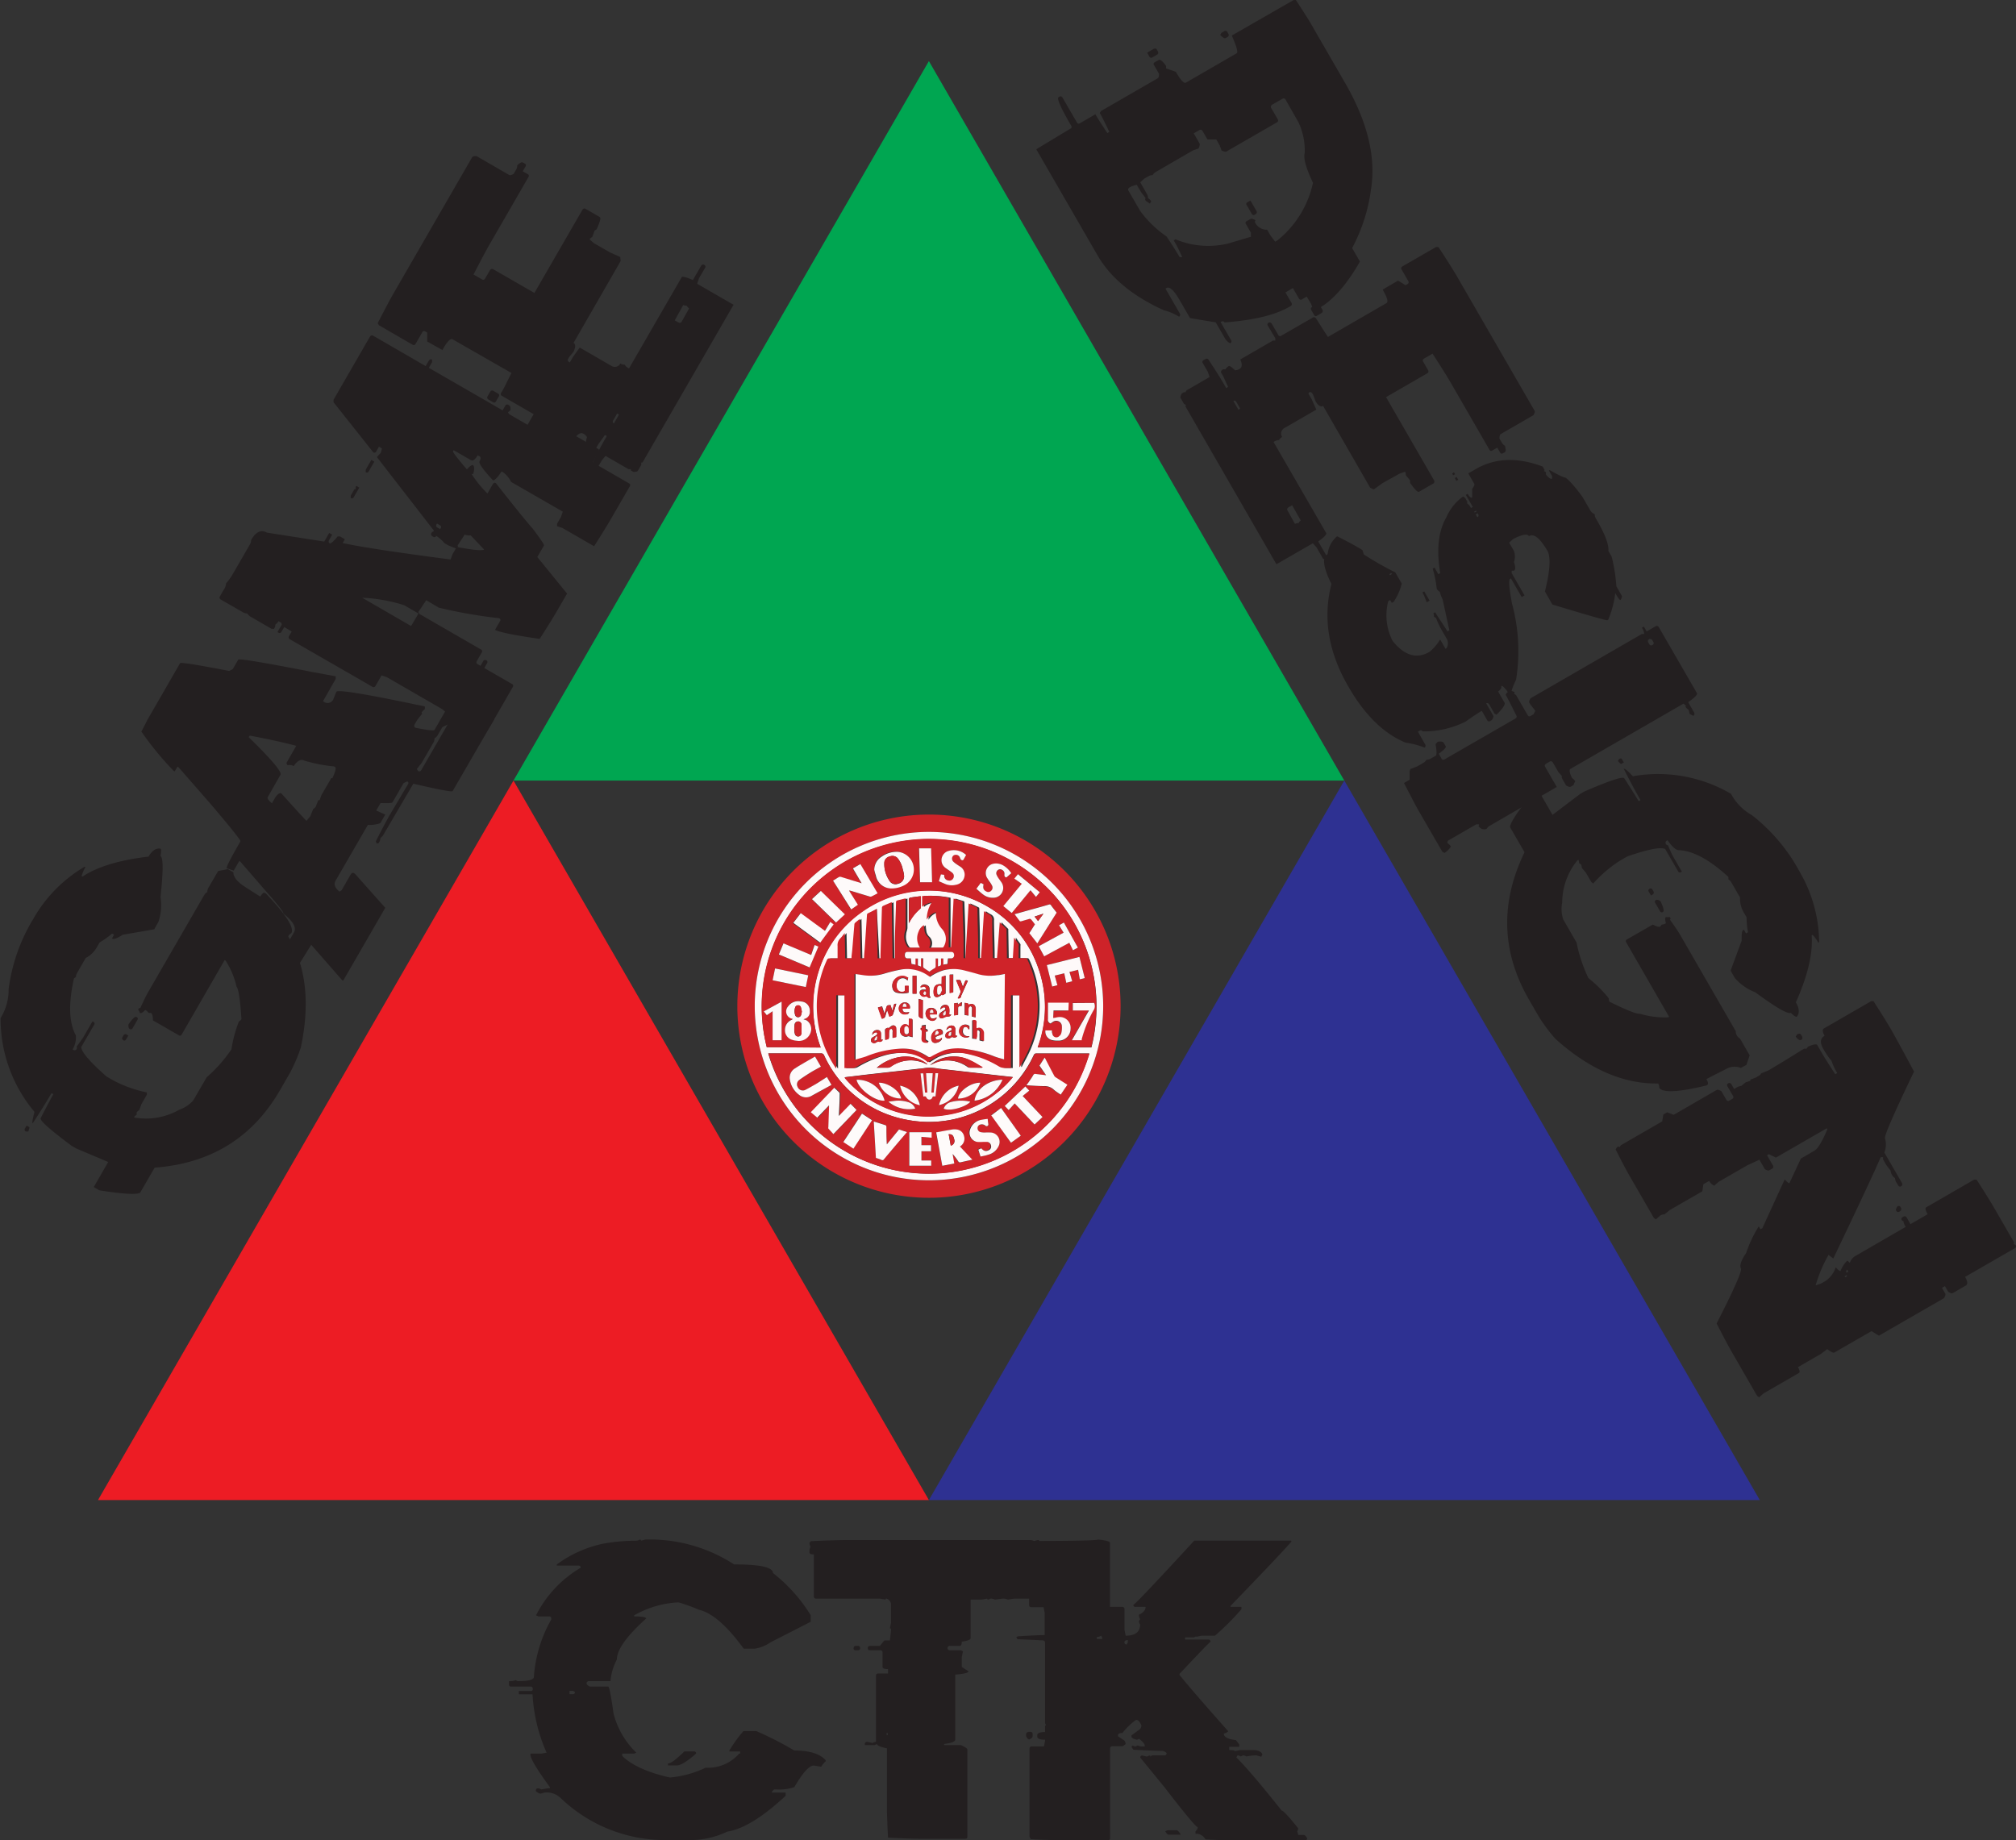 <svg xmlns="http://www.w3.org/2000/svg" viewBox="0 0 270.9 247.31">
  <rect x="0" y="0" width="270.9" height="247.31" fill="#333333" stroke="none"/>
  <defs>
    <style>
      .cls-1 {
        fill: #00a651;
      }

      .cls-2 {
        fill: #ed1c24;
      }

      .cls-3 {
        fill: #2e3192;
      }

      .cls-4 {
        fill: #231f20;
      }

      .cls-5 {
        fill: #ce2329;
      }

      .cls-6 {
        fill: #fef9f9;
      }

      .cls-7 {
        fill: #cf2329;
      }

      .cls-8 {
        fill: #cf242a;
      }

      .cls-9 {
        fill: #cf252b;
      }

      .cls-10 {
        fill: #fefafa;
      }

      .cls-11 {
        fill: #fef8f8;
      }

      .cls-12 {
        fill: #fef8f7;
      }

      .cls-13 {
        fill: #fefbfb;
      }

      .cls-14 {
        fill: #fefbfa;
      }

      .cls-15 {
        fill: #fef9f8;
      }

      .cls-16 {
        fill: #fdf3f3;
      }

      .cls-17 {
        fill: #d0282d;
      }

      .cls-18 {
        fill: #cf252a;
      }

      .cls-19 {
        fill: #cf262c;
      }

      .cls-20 {
        fill: #cf272c;
      }

      .cls-21 {
        fill: #d0292d;
      }

      .cls-22 {
        fill: #d02c30;
      }

      .cls-23 {
        fill: #fdf5f5;
      }

      .cls-24 {
        fill: #faebea;
      }

      .cls-25 {
        fill: #fbeeee;
      }
    </style>
  </defs>
  <g id="triup">
    <polygon class="cls-1" points="124.82 8.21 69 104.9 180.64 104.9 124.82 8.21"/>
  </g>
  <g id="trileft">
    <polygon class="cls-2" points="69 104.9 13.17 201.59 124.82 201.59 69 104.9"/>
  </g>
  <g id="triright">
    <polygon class="cls-3" points="180.64 104.9 124.82 201.59 236.47 201.59 180.64 104.9"/>
  </g>
  <g id="ggame">
    <path class="cls-4" d="M79.66,218.58a19,19,0,0,1,6.89-7l.11.06a4.81,4.81,0,0,0-.51,1.2l.11.07q3-2,8.88-2.69c.47-.81,1-1.17,1.61-1.07.12.07.1.39,0,1,.38.22.37,2.05,0,5.5a7.07,7.07,0,0,1-.28,3.34l-.57,1-4.23.73c-.67.43-1.11.61-1.33.55l-.11-.06.28-.5-.27-.15a10.54,10.54,0,0,1-1.67,1.19l-.3.51a3.61,3.61,0,0,1-1.57,1.58l-1.15,2a1.13,1.13,0,0,0-.17.56l-.26.18q-1.14,5.1.25,7.66a3.08,3.08,0,0,1-.44,1.9l.11.06c.2.08.33.05.41-.09s.1-.27,0-.32l.86-1.18,1.3-2.25.11.07a.25.25,0,0,1,.11.39l-1.74,3q.06,1,3.39,3.94l1,.58a16.92,16.92,0,0,0,4.43,1.57l0,.31-.72,1.26-.3.81a1.12,1.12,0,0,0-.35.31v.32a1.18,1.18,0,0,0-.36.31l.14.07a9,9,0,0,0,5.94-1.06,4.51,4.51,0,0,0,1.88-1.24l1.81-3.12a19.56,19.56,0,0,0,3.33-3.76,17.6,17.6,0,0,1,1-3.74,1.12,1.12,0,0,0,.35-.3c-.18-2.63-.4-4.08-.66-4.37a11,11,0,0,0-1.47-3.51l-.13-.08-5.77,10a.25.25,0,0,1-.39.11l-3.48-2q0-.85-.27-1l-.31,0a1.28,1.28,0,0,0-.45-.41q-.51.54-.72.42a1.54,1.54,0,0,0-.24-.47c.1-.18.2-.24.29-.19q.7-1.54,1.08-2.19l7.51-13a1.1,1.1,0,0,1,.42-.41,1.07,1.07,0,0,1,.15-.58l1.3-2.24,1.31-.26.74.43q0,.83,1.2,1.71c1.17.78,2,1.29,2.42,1.55.25-.42.45-.58.62-.48l.13.07c2.7,2.83,3.84,4.6,3.42,5.33a1,1,0,0,0-.42.42q3.6,6,1.69,14.95a22.17,22.17,0,0,1-1.42,3.34l-1.37,2.38q-5.53,9.58-16.85,10.42l-1.95,3.37c-.47.28-2.29.18-5.47-.32l-.76-.44,1.94-3.37-4.28-1.81-.61-.35q-4.44-3.3-4.18-3.74c.85-1.65,1.42-2.72,1.7-3.21l-.25-.14-.08.13c-.5.88-1.32,2.19-2.44,3.92-.12-.07,0-.58.23-1.54a19.42,19.42,0,0,1-4.55-12.6,7.25,7.25,0,0,0,1.08-3.89A24,24,0,0,1,79.66,218.58Zm-1.12,28.17.22-.38.38.22a4.11,4.11,0,0,1-.15.57l-.35,0A.28.28,0,0,1,78.54,246.75ZM91.63,234.5l.15-.27c.12-.15.25-.19.39-.11l.25.15-.3.51a.24.24,0,0,1-.39.1C91.58,234.76,91.55,234.63,91.63,234.5Zm.81-1.72c.54-.79.9-1.13,1.1-1a.25.25,0,0,1,.1.39L93,233.28a.25.25,0,0,1-.39.1C92.47,233.31,92.42,233.11,92.44,232.78Z" transform="translate(-75.18 -95.1)"/>
  </g>
  <g id="agame">
    <path class="cls-4" d="M95,191.82l4.38-7.6c.11-.13,2.32.22,6.6,1.05l.47-.24.75-1.29q.47-.19,10,1.68l3.09.57,0,.35-1.71,3,.13.07A.83.83,0,0,0,120,189l.34-.84.06-.12q.62-.39,11.87,2l0,.35a3.78,3.78,0,0,0-.43.43c0,.08,0,.14.07.19l-.66.84-.38.65a.3.3,0,0,0,.13.4c1.63.33,2.49.43,2.57.29l1.49-2.59a.29.29,0,0,1,.41-.09l.12.07a.26.26,0,0,1,.12.4L134,193.88a1.07,1.07,0,0,1-.43.44,1.09,1.09,0,0,1-.17.61l-1.56,2.7-.65.82.19.28a.29.29,0,0,0,.4-.12l4.46-7.72q.22-.39,5.23.78l.13.08L136,201.42q-.12.2-5.28-1l-4,6.83a1.28,1.28,0,0,1-.41.45,1.3,1.3,0,0,1-.18.58.26.26,0,0,1-.4.12.14.14,0,0,0-.06-.21c.83-1.64,1.46-2.82,1.88-3.56L130,200.5a.25.25,0,0,0-.1-.39l-.49.23-1.49,2.59c-.06.1-.59.13-1.6.09l-.59,1,.13.07c.07,0,.44.21,1.09.48l-.67,1.16a4.59,4.59,0,0,1-1.67.23l-4.32,7.47c-.29.5-.12,1,.51,1.49l.28-.17,1.26-2.19c.13-.16.27-.2.42-.11l.11.07,4.08,4.58-5.66,9.8-.13-.07L117,222.07l-2.36,3.79a.26.26,0,0,1-.4.12c-1.13-1.23-1.65-1.93-1.55-2.11l2-3.48c.36-.62-.12-1.47-1.45-2.54.08-.16-.75-1.21-2.47-3.15l-3.3-3.81-.14-.08-.74,1.29c-.91-.28-1.2-.41-.9-.38q-.28.06,1.8-3.56.08-.21-4.08-5.1l-4.25-4.86-.13-.08-.37.65-.14-.07a41.2,41.2,0,0,1-4.34-5.28Zm13.59,2.34q4.61,4.5,4.28,5.06l-1.71,3c-.1.16.09.44.56.83l.45-.78c.34-.48.62-.66.82-.54q3.23,3.59,3.38,3.68l.49-.59.41-1a1.18,1.18,0,0,0,.34-.31l.33-.85a.12.12,0,0,1,.18,0l.26-.72,1.27-2.19c0-.08.11-.11.19-.06.42-.91.54-1.41.36-1.52l-.13-.07a20.72,20.72,0,0,1-4-.78c-.44-.25-.92,0-1.43.73a1.1,1.1,0,0,0-.8-.11c-.16-.14-.19-.28-.11-.42l1.26-2.19c-1.82-.48-3.9-.93-6.24-1.37Z" transform="translate(-75.18 -95.1)"/>
  </g>
  <g id="mgame">
    <path class="cls-4" d="M105.57,173.48a7.33,7.33,0,0,0,.8-1.08l2.39-4.13a1.16,1.16,0,0,0,.16-.59c.64-1.12,1.35-1.45,2.13-1l7.7,1.2.67-1.16.4.23-.44.77c-.08.19,0,.32.1.4s.5-.22,1.07-.93h.32l.65.38-.3.51q3.77.81,14.51,2.21l.26-.71.45-.78-1-.4-.52-.29a5.37,5.37,0,0,0-1.12-1,.27.27,0,0,1-.42.12l-.13-.08a.3.3,0,0,1-.1-.41l.07-.11.29-.19-7.68-9.91.51-.57a3.85,3.85,0,0,0,.16-.6l-.4-.23-.36.63a.27.27,0,0,1-.4.13L120,149.16l0-.34,4.9-8.49c.13-.16.27-.2.41-.12l7.07,4.09.44-.76q.21-.24.42-.12l0,.35-.44.76,9.92,5.72.37-.65a.28.28,0,0,1,.39-.1l.13.08c.13.07.18.27.17.6l-.08.13-.27.2.18.26,2.46,1.42.81-1.41c.13-.17.26-.21.4-.13l8.24,4.76a.27.27,0,0,1,.11.42l-.81,1.41,4.89,2.82a.26.26,0,0,1,.09.41l-2.45,4.24c-.49.87-1.28,2.13-2.34,3.8l-4.26-2.46-.71-.23,0-.34.52-.9.24-.72-6.95-4a3.24,3.24,0,0,0-1.26-1.41c-.61.9-1,1.29-1.19,1.18-1.33-1.44-1.93-2.29-1.78-2.54s.21-.57,0-.67l-.25-.14c-.34.59-.65.81-.91.66l-2.32-1.34-.08.13c-.07.12.55.93,1.86,2.45.41-.46.69-.64.83-.56s.23.53,0,1.21a.11.11,0,0,0-.18,0,14.89,14.89,0,0,0,2.11,2.59l.73-1.27c.13-.17.26-.21.4-.13,2.47,3.15,4.14,5.21,5,6.18,1,1.35,1.53,2.09,1.46,2.22l-.89,1.54,4,4.91-1.33,2.3c-.5.86-1.28,2.13-2.35,3.79q-5.14-.74-6-1.22l.67-1.16a.26.26,0,0,0-.12-.4,65.8,65.8,0,0,1-8.12-1.42l-1.67-1-1.07,1.59.17.27,8.24,4.76a.27.27,0,0,1,.11.42l-.67,1.16a.28.28,0,0,0,.11.39l.4.23.37-.64a.27.27,0,0,1,.39-.11.26.26,0,0,1,.12.4l-.37.65,3.73,2.15a.27.27,0,0,1,.09.41l-2.6,4.51c-.42.72-1.12,1.86-2.12,3.4l-.34,0-3.35-1.94-.06-1.07-1,.48-.13-.08a.29.29,0,0,1-.09-.41l.81-1.4-.57-.51-7.48-4.32-.7-.23-.81,1.41a.28.28,0,0,1-.43.11L114.11,181a.29.29,0,0,1-.1-.41l.37-.62-1-.6L113,180a.27.27,0,0,1-.42.11l-.12-.06.52-.9a.28.28,0,0,0-.12-.42l-.26-.15a1.38,1.38,0,0,1-.41.45,1.44,1.44,0,0,1-.18.58h-.33l-2.84-1.64a1.18,1.18,0,0,1-.43-.43,1.16,1.16,0,0,1-.59-.16l-3-1.72a.29.29,0,0,1-.09-.41l.43-.76A2,2,0,0,0,105.57,173.48Zm16.75-11.79.45-.78a.14.14,0,0,1,.21-.06v-.32l.08-.13.4.23-.75,1.29a.26.26,0,0,1-.41.09Zm1.53,13.74,6.57,3.8,1-1.68-1.94-1.12A21.79,21.79,0,0,0,123.85,175.43Zm.48-17.22.75-1.3.4.23-.75,1.3a.27.27,0,0,1-.42.11Zm9.6,7.77.4.23.07-.13a.26.26,0,0,0-.12-.4l-.38-.22-.07.11C133.76,165.76,133.79,165.9,133.93,166Zm2.73,2.44c.07,0,.08.11,0,.2,2,.39,3.23.51,3.58.34l-1.81-1.91a1.63,1.63,0,0,1-.8-.11Z" transform="translate(-75.18 -95.1)"/>
  </g>
  <g id="egame">
    <path class="cls-4" d="M128.05,134.55l10.57-18.31c.06-.11.26-.17.6-.16l4.39,2.54c.12.07.31,0,.6-.16l.3-.52a1.15,1.15,0,0,0,.17-.61c.36-.35.61-.48.74-.4l.27.15a.26.26,0,0,1,.11.39l-.38.65.65.37a.27.27,0,0,1,.11.42l-5.13,8.89c-.52.9-1.26,2.29-2.24,4.19l1.16.67a.28.28,0,0,0,.39-.11l.67-1.16c.13-.16.27-.2.42-.11l5.54,3.19,6.47-11.2c.12-.15.25-.19.39-.11l1.94,1.12c.17.1,0,.64-.43,1.63l-.29.19-.3.84a1.13,1.13,0,0,0-.37.32l.57.51,2.19,1.26,1.37.61.05.54-6.33,11c.29.17.29.57,0,1.19l-.58.7-.15.25a.29.29,0,0,0,.12.42l.11.07.45-.78.88-1.22,4.26,2.46a.83.83,0,0,0,1.2-.32,1.16,1.16,0,0,0,.59.16,1.14,1.14,0,0,0,.44.43l.13.08,7.08-12.26c.09-.16.6,0,1.51.37l1.11-1.92c.13-.16.26-.21.4-.12a.27.27,0,0,1,.12.42l-.82,1.4-.24.73,4.89,2.82-12.19,21.12a.14.14,0,0,1-.21.06l0,.34-.44.76c-.07.13-.28.19-.61.18l-.27-.15a.14.14,0,0,1-.06-.21h-.32l-3.1-1.79-.49.58-.66,1.14a.27.27,0,0,1-.42.12l-.27-.16a.29.29,0,0,1-.09-.41q1.11-2.22,1.8-3.42l.3-.52-.25-.14-.88,1.22-.3.51c-.1.18-.28.19-.53,0l-.19-.29a1.16,1.16,0,0,1-.59-.16c-.12-.07-.09-.4.07-1a1.09,1.09,0,0,0-.46-.44c-.36-.22-.75,0-1.15.55l-4.4-2.54-.17-.28-.27.17-1,1.68a.26.26,0,0,1-.4.12.3.3,0,0,1-.12-.42l.9-1.54a.27.27,0,0,0-.13-.4l-4.24-2.45c-.18-.1-.19-.29,0-.55s.59-1.11,1.3-2.51L136,140.7c-.27-.16-.68.24-1.22,1.17l-.15.27L132.59,141l0-1.21-.27-.15a.26.26,0,0,0-.4.12l-.89,1.54a.27.27,0,0,1-.42.12l-4.51-2.61-.17-.27Q127.32,135.82,128.05,134.55Zm12.64,13.82.38-.65a.28.28,0,0,1,.39-.1l.64.37a.26.26,0,0,1,.11.39l-.38.65a.26.26,0,0,1-.4.12l-.64-.37A.3.3,0,0,1,140.69,148.37Zm17,3.61.66-1.16-.24-.15-.53.92A.28.28,0,0,0,157.67,152Zm8.16-13.83.51.29a.3.3,0,0,0,.42-.11l1-1.79a1.07,1.07,0,0,1-.33-.36,1.15,1.15,0,0,1-.46-.09Z" transform="translate(-75.18 -95.1)"/>
  </g>
  <g id="ddesign">
    <path class="cls-4" d="M251.69,98.91l4.24,7.34q4.54,7.86,3.47,14.36a23.1,23.1,0,0,1-2.53,7.83l1.05,1.81q-2.62,4.6-5.5,6.27l-.26.15a1.55,1.55,0,0,1-.54,0l-.25-.71-.6-1-.63.37a.28.28,0,0,1-.42-.12l-.81-1.4-1,.59.82,1.41a.3.3,0,0,1-.12.42l-.24.14q-2.82,1.62-8.63,2.06c-.13-.16-.27-.2-.42-.11l-.12.07,1.42,2.45a.29.29,0,0,1-.12.4,1.7,1.7,0,0,1-.69-.62l-1.27-2.2-3.45-.57-1.42-2.46c-.75-1.29-1.33-1.82-1.75-1.58l-.13.08,1.93,3.35a.3.3,0,0,1-.11.42,7.18,7.18,0,0,0-2.05-.87q-6.3-2.86-8.92-7.41l-8.21-14.22L219,112.4a.26.26,0,0,0,.13-.4l-.16-.26c-1.29-2.24-1.8-3.43-1.55-3.57l.13-.08a.29.29,0,0,1,.4.12l1.94,3.35a.26.26,0,0,0,.41.1l2.07-1.2c.33.57.87,1.41,1.61,2.52l.27-.15c-.59-1.22-1-2.07-1.29-2.54l.17-.27,7.62-4.4c.12-.07.18-.27.17-.61l-.67-1.16a.26.26,0,0,1,.11-.39l.51-.29c.21-.12.54.14,1,.79v.33l1.31.46c.65,1.12,1.1,1.6,1.35,1.46l6.83-3.95c.2-.12,0-.91-.66-2.38L249,95.11h.32C250.4,96.78,251.2,98,251.69,98.91Zm-4.17,9.46-1.41.81c-.16.13-.21.27-.13.4l.91,1.57a.29.29,0,0,1-.13.4l-6.83,3.94c-.06,0-.26,0-.6-.16l-.26-.71-.45-.78h-1.19l-.67-1.16a.3.3,0,0,0-.41-.1l-.76.44.81,1.41c0,.08,0,.29-.17.63l-.72.24-5,2.9a1.14,1.14,0,0,0-.44.43,1.18,1.18,0,0,0-.59.17l-.52.29-.56.51.88,1.54a1.18,1.18,0,0,1,.17.59,1.14,1.14,0,0,1,.43.44l-.19.29-.55-.37c-.1-.18-.11-.29,0-.34l-.63-.83-.59-1-.72.24-.27.15c-.16.13-.2.26-.12.4l1.57,2.72a14.66,14.66,0,0,0,3.56,3.45c.83,1.25,1.41,2.18,1.75,2.77l.35,0c-.41-.91-.74-1.59-1-2l-.14-.24.24-.15a11.4,11.4,0,0,0,7.06.57l3.07-.91,0-.55-.67-1.16a.25.25,0,0,1,.1-.39l.52-.3c.12-.07.33,0,.62.15a.14.14,0,0,1-.06.21,1.73,1.73,0,0,0,1.67,1.09l.45.78.63.83.27-.15a13.54,13.54,0,0,0,4.81-7.76c-.94-2-1.31-3.32-1.11-4a8.83,8.83,0,0,0-.85-4.16l-1.71-3A.29.29,0,0,0,247.52,108.37Zm-16.89-6.61.15.26a.3.3,0,0,1-.11.42l-.64.38a.28.28,0,0,1-.41-.13l-.29-.51.89-.52C230.41,101.58,230.55,101.62,230.63,101.76Zm9.48-2.35.14.24a.3.3,0,0,1-.11.42l-.25.14q-.22.14-.75-.42l.17-.28.38-.22A.29.29,0,0,1,240.11,99.41Zm3.1,22.64.81,1.41a.3.3,0,0,1-.11.42l-.13.07a.26.26,0,0,1-.4-.12l-.67-1.16a.24.24,0,0,1,.1-.39Z" transform="translate(-75.18 -95.1)"/>
  </g>
  <g id="edesign">
    <path class="cls-4" d="M270.82,132l10.57,18.3c.07.12,0,.32-.16.6l-4.4,2.54c-.11.07-.16.27-.16.6l.3.51a1.15,1.15,0,0,0,.44.46c.13.49.12.77,0,.85l-.27.15a.25.25,0,0,1-.39-.1l-.37-.65-.65.37a.27.27,0,0,1-.42-.11l-5.13-8.89q-.78-1.35-2.5-4l-1.16.67c-.15.12-.19.25-.11.39l.67,1.16a.3.3,0,0,1-.11.42l-5.54,3.2,6.47,11.21c.07.18,0,.31-.1.39l-1.94,1.12c-.17.09-.56-.3-1.2-1.19l0-.34-.57-.69a1.06,1.06,0,0,0-.1-.47l-.72.24L261,160l-1.22.88-.48-.23-6.33-11c-.29.17-.63,0-1-.6l-.32-.85-.14-.25c-.13-.16-.27-.2-.42-.11L251,148l.45.78.61,1.37-4.26,2.46a.84.84,0,0,0-.33,1.21,1.18,1.18,0,0,0-.43.43,1.16,1.16,0,0,0-.59.16l-.14.08,7.08,12.25c.09.17-.26.54-1.07,1.13l1.11,1.92c.07.19,0,.33-.1.41a.28.28,0,0,1-.42-.11l-.81-1.41-.51-.57-4.89,2.82L234.5,149.76c-.05-.09,0-.16.05-.21l-.28-.19-.44-.76c-.08-.13,0-.33.15-.62l.26-.15c.09-.05.16,0,.21,0l.17-.27,3.1-1.79-.25-.72-.66-1.14a.27.27,0,0,1,.11-.42l.27-.15a.29.29,0,0,1,.4.12c.91,1.38,1.6,2.47,2.06,3.27l.3.52.25-.15-.62-1.37-.29-.51c-.11-.18,0-.34.22-.49l.35,0a1.11,1.11,0,0,1,.43-.43c.12-.06.4.12.83.56a1.15,1.15,0,0,0,.61-.17c.37-.21.41-.64.11-1.28l4.39-2.54h.32v-.32l-1-1.67c-.1-.18-.07-.32.09-.41s.33,0,.42.11l.89,1.54a.26.26,0,0,0,.41.09l4.24-2.44c.18-.11.35,0,.5.24s.66,1.06,1.52,2.37l7.86-4.54c.27-.15.13-.7-.41-1.64L261,134l2.05-1.19,1,.62.27-.16c.16-.09.19-.23.09-.41l-.89-1.54a.28.28,0,0,1,.11-.42l4.51-2.6h.33C269.54,129.92,270.33,131.19,270.82,132ZM240.92,149l.67,1.16.24-.14-.52-.91C241.19,148.93,241.06,148.89,240.92,149Zm7.89,14-.51.29c-.16.13-.2.27-.11.42l1,1.79a1.1,1.1,0,0,1,.48-.09,1,1,0,0,1,.3-.36Zm3.72-26.88.37.64c.07.18,0,.31-.1.39l-.65.38a.25.25,0,0,1-.39-.11l-.37-.64c-.11-.18-.08-.32.09-.41l.64-.38A.33.33,0,0,1,252.53,136.08Z" transform="translate(-75.18 -95.1)"/>
  </g>
  <g id="sdesign">
    <path class="cls-4" d="M289.47,164.2a1,1,0,0,0,.15.57l.22.38c1.05,1.83,1.54,3.16,1.47,4l.43.74a22.46,22.46,0,0,1,.64,4l.72,1.26c.08.12,0,.32-.16.59-.14,0-.37-.34-.71-.93a13.37,13.37,0,0,1-.94,3.57l-.13.07q-.24.06-7.38-2.11l-1-1.75q1-4,.38-5.39l-.07-.12c-1-1.67-1.78-2.32-2.46-1.93-.2-.35-.91-.23-2.11.38l-.55.5.65,1.12a2.3,2.3,0,0,1,0,1.49c.22.65.23,1,0,1.16l-.31,0v.32l1.73,3-.38.22-1.45-2.51-.11.06c-.22.16-.13,1.28.26,3.35a24.25,24.25,0,0,1,.54,10.22,9.51,9.51,0,0,0-.78,2.12c-.65-1-1.06-1.39-1.23-1.29.11.19,0,.44-.4.74l.86,1.5c.14.23-.22.77-1.07,1.62L276,191l-.72-1.26c-.12-.15-.25-.19-.39-.11l.94,1.64c.07.12,0,.31-.17.58l-.25.15a.26.26,0,0,1-.39-.11l-.72-1.26-.14.08c-.43.25-1.11.71-2.05,1.37a12.5,12.5,0,0,1-5.76,1.31.28.28,0,0,0-.39-.1l-.25.14,1,1.75c.07.18,0,.31-.1.39a11.58,11.58,0,0,0-2.57-.67q-4.38-1.83-7.63-7.46l-.07-.12q-4-6.9-2.25-13.74c-1.12-2.25-1.28-3.6-.51-4a3.68,3.68,0,0,1,1.27-2.41c1.54.77,2.68,1.39,3.41,1.86l.18.58a42.6,42.6,0,0,0,4.23,2.41l.87,1.5a7.42,7.42,0,0,1-1.09,2.46l-.25.14-.22-.38-.25.14a7.51,7.51,0,0,0,.58,5.35q2.41,3,5,1.45a6.84,6.84,0,0,0,1.39-1.64l.72,1.25.12-.06a1.23,1.23,0,0,0,0-1.36l-.72-1.25a10.14,10.14,0,0,1-.67-1.47l-.28-.17a1,1,0,0,0-.08-.46l.24-.14.08.14c.13.22.66,1,1.58,2.43l.25-.14-.91-4.17a4.09,4.09,0,0,1-.37-1,1.06,1.06,0,0,1-.42-.42,14.76,14.76,0,0,0-.54-2.7l.24-.15.52.9.25-.15c-.53-3.14-.25-5.65.83-7.51a6.75,6.75,0,0,1,2.23-2.78l.28.17.28.49a.15.15,0,0,1-.05.22,1.62,1.62,0,0,1,.56.66l.25-.14-.94-1.62.25-.14c.24.42.44.58.61.48v-1.17c.25-.32.34-.54.27-.67l-.8-1.39,1-.58q3.92-2.26,9-.34l.21.38a.13.13,0,0,1-.05.21l.28.17v.33c.39.45.66.63.82.54l0-.35-.42-.74.11-.06c1.24.72,1.93,1,2.06,1s1,.74,2.36,2.64l1.09,1.88A1.14,1.14,0,0,0,289.47,164.2Zm-27.33,7.91-.26.15.07.14.27-.16Zm4.42,2.47.72,1.24-.38.22-.38-.95-.2-.37Zm4-16,.14.25-.25.14-.14-.24Zm.36.63.21.36-.25.15-.21-.37Zm2.6,4.51-.25.14.07.12.25-.14Zm.21.36-.25.15.22.38a.26.26,0,0,0,.11-.39Z" transform="translate(-75.18 -95.1)"/>
  </g>
  <g id="idesign">
    <path class="cls-4" d="M298.08,179.38l5.13,8.88c.1.18-.29.58-1.18,1.21l.81,1.41c.07.2,0,.34-.11.42l-.5-.24a3.56,3.56,0,0,0-.16-.59,1.21,1.21,0,0,1-.43-.44l.13-.08a1,1,0,0,1-.35-.3l-15.21,8.78c-.2.11-.13.53.22,1.24a1.21,1.21,0,0,1,.43.44,1.38,1.38,0,0,0-.23.49l-.4.23c-.11.06-.32,0-.61-.18l-.44-.76c-.15-.27-.19-.43-.1-.48l-.49-.55-.75-1.3c-.13-.16-.27-.2-.42-.11l-.51.3a.29.29,0,0,0-.1.41l1.56,2.7-9,5.21a1.11,1.11,0,0,0-.43.43.92.92,0,0,1-1.1-.41.14.14,0,0,0,.06-.21l-.34,0-3.73,2.15c-.16.13-.2.26-.12.4a1.21,1.21,0,0,1,.43.44,2.47,2.47,0,0,1-.87.86l-.29-.19-3.28-5.67c-.41-.72-1-1.9-1.86-3.54l.76-.44v-1.21a.14.14,0,0,0,.05-.21l1-.39.76-.44a1.07,1.07,0,0,0,.44-.43,1.18,1.18,0,0,0,.59-.17l.65-.37c.16-.09.16-.61,0-1.53a1.06,1.06,0,0,1,.3-.36c.43-.06.69,0,.76.1l.3.51c.09.15-.23.5-.94,1l.37.65a.26.26,0,0,0,.4.12l9.54-5.5a.28.28,0,0,0,.11-.42c-.78-1.57-1.26-2.49-1.43-2.78l.17-.28.38-.22c.13-.07.34,0,.62.15a.14.14,0,0,1-.05.21l.28.19,1.56,2.7a.26.26,0,0,0,.39.11l.4-.23.24-.47-.66-.84-.14-.24c-.08-.13,0-.33.16-.6l14.95-8.64.32,0a1.76,1.76,0,0,0-.31-.84l.27-.15.37.65,1.28-.74C297.86,179.2,298,179.23,298.08,179.38ZM296.77,181c-.16.13-.2.27-.11.42l.14.25a.28.28,0,0,0,.42.11.27.27,0,0,0,.12-.42l-.14-.25C297.05,181,296.91,180.91,296.77,181Z" transform="translate(-75.18 -95.1)"/>
  </g>
  <g id="gdesign">
    <path class="cls-4" d="M317,212.24a19.17,19.17,0,0,1,2.63,9.47l-.12.07a4.21,4.21,0,0,0-.78-1.05l-.11.07c.19,2.39-.51,5.4-2.12,9,.47.81.51,1.46.13,1.93-.12.07-.39-.1-.81-.52q-.57.33-4.77-2.75a7.06,7.06,0,0,1-2.75-1.92l-.57-1,1.48-4c0-.79,0-1.27.19-1.43l.12-.07.28.5.27-.16a10,10,0,0,1-.19-2l-.3-.52a3.63,3.63,0,0,1-.58-2.15l-1.16-2a1.11,1.11,0,0,0-.4-.43l0-.32q-3.85-3.54-6.76-3.61c-.36-.06-.83-.5-1.43-1.33l-.11.07a.29.29,0,0,0-.12.4c.09.16.18.22.27.17l.59,1.33,1.3,2.25-.11.06a.25.25,0,0,1-.39-.1l-1.74-3q-.93-.45-5.1,1l-1,.58a17.27,17.27,0,0,0-3.57,3.05l-.25-.18-.73-1.26-.56-.66a1.11,1.11,0,0,0-.09-.46l-.27-.17a1.11,1.11,0,0,0-.09-.46l-.13.08a9,9,0,0,0-2.05,5.67,4.53,4.53,0,0,0,.13,2.26l1.8,3.12a20.07,20.07,0,0,0,1.59,4.77,17.44,17.44,0,0,1,2.74,2.73,1.1,1.1,0,0,0,.09.45c2.36,1.16,3.73,1.7,4.1,1.62a11.48,11.48,0,0,0,3.78.48l.13-.08-5.76-10a.25.25,0,0,1,.1-.39l3.48-2c.5.28.83.36,1,.27l.19-.26a1.27,1.27,0,0,0,.57-.18c-.13-.48-.14-.76,0-.84a1.8,1.8,0,0,0,.53,0c.1.18.11.29,0,.34q1,1.4,1.35,2l7.5,13a1.14,1.14,0,0,0,.58,1l1.29,2.25-.43,1.27-.75.42a2.28,2.28,0,0,0-2.07.19c-1.26.63-2.12,1.07-2.56,1.32.24.42.28.68.11.77l-.13.08c-3.8.92-5.9,1-6.32.3a1,1,0,0,0-.15-.57q-7,.12-13.8-6a22.48,22.48,0,0,1-2.18-2.9l-1.38-2.38q-5.53-9.6-.59-19.8l-1.95-3.37q0-.83,3-4.58l.77-.44,1.94,3.37,3.71-2.81.61-.35c3.38-1.46,5.16-2.05,5.33-1.75,1,1.56,1.65,2.59,1.93,3.07l.24-.14-.07-.14q-.77-1.3-2.18-4.07c.13-.07.53.25,1.22,1a19.41,19.41,0,0,1,13.19,2.36,7.2,7.2,0,0,0,2.83,2.88A24.19,24.19,0,0,1,317,212.24Zm-23.84-15.06.22.38-.38.22a5.52,5.52,0,0,1-.42-.41l.19-.29C293,197,293.08,197,293.16,197.18Zm4.07,17.47.15.26c.07.18,0,.31-.1.39l-.25.15-.3-.52a.26.26,0,0,1,.11-.39A.28.28,0,0,1,297.23,214.65Zm1.08,1.56c.41.86.52,1.34.33,1.45a.25.25,0,0,1-.39-.1l-.65-1.12a.25.25,0,0,1,.11-.39C297.83,216,298,216,298.31,216.21Z" transform="translate(-75.18 -95.1)"/>
  </g>
  <g id="ndesign">
    <path class="cls-4" d="M329.25,233.38q.72,1.23,3.13,5.73-4,8.32-3.91,8.95a2.91,2.91,0,0,1-.08,1.93l2.39,4.13a.3.3,0,0,1-.13.4.26.26,0,0,1-.39-.11L330,254a1.27,1.27,0,0,1-.18-.58,1.1,1.1,0,0,1-.41-.44,1.47,1.47,0,0,1-.19-.58l-.55-.7-.45-.78,0-.31h-.32q-1.15,2.7-6.37,13.62l-.64-.49a19.43,19.43,0,0,0-1.74,4.1l.72-.24.65-.37a3.68,3.68,0,0,0,1.34-1.82c.33.38.55.55.64.49a4.14,4.14,0,0,1,.9-1.38,1.12,1.12,0,0,1,.35.31,1.68,1.68,0,0,1,.68-.9l6.83-3.95c-.25-.43-.34-.66-.26-.71l-.26-.18a.27.27,0,0,1,.09-.41l.14-.08a.3.3,0,0,1,.42.12l.51.89,2.31-1.33c-.3-.52-.37-.83-.19-.93l6.43-3.72h.33c1.08,1.67,1.86,2.93,2.36,3.79l2.67,4.62a.14.14,0,0,1-.06.21l.29.2a.29.29,0,0,1-.12.4l-6.68,3.85c.32.56.37.94.15,1.13l-1.81,1.05c-.13.07-.33,0-.61-.18l-.44-.76-.4.23.44.76c.07.13,0,.33-.15.62l-8.76,5.05-1-.61-5,2.88c-.12.07-.43-.08-.95-.46l-.85.64-3.08,1.78c.24.43.29.7.12.79l-4.76,2.75-.57.51-.28-.19-3.34-5.79q-.74-1.28-2.1-3.94,3.42-6.69,3.28-7.37c-.23-.39,0-1.1.69-2.1a16.19,16.19,0,0,1,1.69-3.57l.23.38.26-.15L315,253.6c.34.38.55.54.64.49l1.53-3.29,1.81-1.05c.48-.27,1.06-1.24,1.75-2.89l-.08-.13-6.83,3.94-.95-.46-.25.14.82,1.41a.29.29,0,0,1-.13.4l-.38.22c-.13.07-.33,0-.6-.16l-.73-1.27-1.62.75-3.87,2.23-.57.51a1.37,1.37,0,0,1-.69-.64l-.78.45-.14.95-4.38,2.52-.69.57a1.18,1.18,0,0,0-.59.17l-.57.51-.28-.19-3.27-5.66c-.42-.73-1.05-1.92-1.87-3.55l.17-.28.13-.08a.14.14,0,0,1,.21.06L293,249l5.54-3.2.15-.92.51-.3.88.34,5.78-3.34c.13-.08.34,0,.63.16l.66,1.15c.11.17.24.22.41.12l.38-.22a.28.28,0,0,0,.11-.42l-.74-1.27a.26.26,0,0,1,.1-.41.3.3,0,0,1,.42.11l.37.65.25-.15a1.68,1.68,0,0,1,.71-.26l.58-.48.58-.19c.09-.05.11-.11.07-.19l.71-.26.25-.14c.34-.2.49-.34.45-.41l1-.41.51-.3q1.68-1,4.29-2.63l.33,0,.2-.27c.73-.32,1.15-.39,1.25-.21l.67,1.16c.35.6.93,1.51,1.74,2.75l.27-.15-.07-.12a7,7,0,0,1-.69-1.5,12.28,12.28,0,0,1-1.1-1.6c-.49-.85-.44-1.45.16-1.79-.3-.52-.32-.85-.07-1l6.32-3.65h.32Q328.62,232.27,329.25,233.38Zm-12.05.79.15.25q.09.3-.12.42c-.19.11-.44,0-.75-.43l.17-.28.13-.07C317,234,317.12,234,317.2,234.17Zm6.12,32.3-.27.15.08.13.26-.15Zm.08-.74a.29.29,0,0,0-.09.41l.24-.14Zm7.16-8.42.08.13c.07.2,0,.34-.11.42l-.14.08c-.16.1-.29.05-.4-.12s0-.33.16-.6C330.35,257.14,330.48,257.17,330.56,257.31Z" transform="translate(-75.18 -95.1)"/>
  </g>
  <g id="C">
    <path class="cls-4" d="M161.16,302c.11,0,.16.05.16.15l.57-.15a20.79,20.79,0,0,1,11.93,3.34c3.49,0,5.23.38,5.23,1.16a21.46,21.46,0,0,1,5.07,5.67v.88l-5.38,2.75a5.18,5.18,0,0,1-2.17.87h-1.45c-2.19-3-4.17-4.79-6-5.23a25.38,25.38,0,0,0-2.77-1,13.36,13.36,0,0,0-5.95,1.74v.15c1.07,0,1.6.1,1.6.29q-3.93,3.54-3.93,5.51a7.54,7.54,0,0,0-.86,2.9h-2.92a.3.3,0,0,0-.29.31c0,.13.15.27.44.42h2.46c.15,0,.39,1.22.73,3.65a11.25,11.25,0,0,0,3.05,5.23l-.28.13h-1.61v.31c1.29,1.26,3.42,2.22,6.4,2.9a13.91,13.91,0,0,0,4.81-1.32,5.53,5.53,0,0,0,4.5-1.89h.14v-.29h-1.45v-.13a17.73,17.73,0,0,1,1.89-2.61h1.73a45.6,45.6,0,0,1,5.1,2.61c2,0,3.44.43,4.22,1.3v.15a3.3,3.3,0,0,0-.6.73l-1-.16c-.63,0-1.5,1-2.61,2.9a5.91,5.91,0,0,1-2.33.31h-.29c-.14,0-.29.14-.43.42h1.88v.44q-4.64,4.31-7.84,4.81a11.65,11.65,0,0,1-5.23,1.14h-3.05a20.3,20.3,0,0,1-14.11-5.65,2.7,2.7,0,0,0-2.17-.74,4.22,4.22,0,0,1-.58.15c-.39-.14-.59-.29-.59-.44a.29.29,0,0,1,.31-.28,1,1,0,0,1,.42.15l.87-.15h.29v-.16q-2.61-3.57-2.61-4.35v-.15h1.45l.72-.13a22.16,22.16,0,0,1-1.89-7.85H144.9v-.44h1.59a.24.24,0,0,0,.28-.28c0-.21-.09-.31-.28-.31h-2.62a.26.26,0,0,1-.29-.29v-.44a1.9,1.9,0,0,0,.88-.13l.29.13c1.45,0,2.17-.19,2.17-.57a18.12,18.12,0,0,1,2.33-7.71v-.13c0-.19-.09-.29-.28-.29h-1.45l-.31-.15a15.57,15.57,0,0,1,6-6.39.26.26,0,0,0-.29-.29H150v-.15a16.06,16.06,0,0,1,6.11-2.77,24.14,24.14,0,0,1,4.22-.42h.28A1.05,1.05,0,0,0,161.16,302Zm-9.45,20.34v.44h.44c.19,0,.29-.1.29-.31l-.29-.13Zm15.41,8.13h1.32c.19,0,.28.13.28.29-1.21,1.07-2.09,1.6-2.61,1.6h-1.17v-.28C165.31,332.11,166,331.57,167.12,330.5Z" transform="translate(-75.18 -95.1)"/>
  </g>
  <g id="T">
    <path class="cls-4" d="M188.85,302.07h24.72a1.15,1.15,0,0,1,.59.15,1.2,1.2,0,0,1,.59-.15,1.07,1.07,0,0,1,.31.59l-.15.31a2.2,2.2,0,0,0,.59,1.19v5.62l-.15.29-.75-.13h-3.1l-.9.13a1.52,1.52,0,0,0-.72-.13l-1,.13a1.25,1.25,0,0,0-.59-.13l-.31.13c-.1,0-.15-.05-.15-.13l-.73.13h-1.49v5.18c0,.21-.4.36-1.19.47,0,.38-.09.57-.28.57h-1.34c-.19,0-.29.14-.29.3s.13.29.29.29h1.49l.29.15-.16.75v1.34l.9.59c0,.2-.59.34-1.78.44v8.73c0,.28-.49.47-1.49.59v.15h2.24c.59.27.88.46.88.6v11.71c0,.19-.09.28-.29.28h-5.93q-1.49,0-4.44-.15c-.1-1.82-.15-3.15-.15-4v-8c-.89-.19-1.34-.38-1.34-.59l-.29.15h-1.34v-.15a.3.3,0,0,1,.31-.29l.73.16a1.09,1.09,0,0,1,.46-.16v-8.89c0-.19.12-.29.28-.29h1.34v-.59c-.49,0-.74-.1-.74-.29v-1.93a.28.28,0,0,0-.31-.31H192.1c-.2,0-.31-.09-.31-.29s.13-.3.31-.3h1.32l.59-.73h.75l.15-1.34c0-.19,0-.28-.15-.28l.15-.75v-2.37a.87.87,0,0,0-.59-.88c-.1,0-.15,0-.15.13l-.75-.13h-8.57a.28.28,0,0,1-.31-.31V304c-.39,0-.59-.09-.59-.28v-.16a1.18,1.18,0,0,1,.15-.59,1.15,1.15,0,0,1-.15-.59c.1,0,.15-.05.15-.16C186.23,302.12,187.81,302.07,188.85,302.07Zm1.32,14.22h.3c.2,0,.29.14.29.3s-.09.29-.29.29h-.3a.25.25,0,0,1-.29-.29C189.91,316.39,190,316.29,190.17,316.29ZM194.32,328v.28h.15V328Z" transform="translate(-75.18 -95.1)"/>
  </g>
  <g id="K">
    <path class="cls-4" d="M222.71,302c1.08.1,1.62.25,1.62.44v8.61H226a.29.29,0,0,1,.29.31v2.81l.15.75c1.29,0,1.94-.5,1.94-1.5a.94.94,0,0,1-.16-.44l.16-.28a1.12,1.12,0,0,1-.16-.6c.6-.27.9-.63.9-1.05h-1.34a.26.26,0,0,1-.3-.29q.25,0,8.17-8.61H248.7v.15q-1.89,2.13-8.17,8.62v.13H242v.31a34.41,34.41,0,0,1-3.56,3.56h-1.8l-.72.15V315l-.31.15h-1.19v.29h3.12c.21,0,.31.13.31.3-.09,0-1.48,1.45-4.17,4.31v.15q1.76,2.18,6.54,7.56a1,1,0,0,1-.59.31c0,.47.54.76,1.63.88l.44.59v.31h-1.34v.44c.49,0,.74.05.74.15l.75-.15h1.63c.76,0,1.2.2,1.33.59l-.15.31L244,331a7.29,7.29,0,0,0-1.34.15,1.07,1.07,0,0,0-.44-.15l-.31.15a1.07,1.07,0,0,0-.44-.15l-.15.28q2,2,6.08,7.14c.21,0,.95.79,2.22,2.38v.15l-.13.29a1.12,1.12,0,0,1,.13.46h.75c.14,0,.3.14.46.44,0,.19-.1.28-.31.28h-8.9c-1,0-2.48,0-4.46-.13a1.42,1.42,0,0,0-1.34-.75v-.3a1.82,1.82,0,0,0,.29-.44v-.16q-.33,0-4.44-5.34l-3.27-4c0-.19.12-.28.28-.28l.62.15a1,1,0,0,1,.44-.15v.15L230,331h1.65c.19,0,.29-.11.29-.31a1.08,1.08,0,0,0-.6-.29c-.63,0-1.92-.05-3.86-.15l-.29-.44a.13.13,0,0,0,.15-.15,1.07,1.07,0,0,0,.44.15l.29-.15a1.15,1.15,0,0,0,.59.15H229v-.15c0-.19-.25-.49-.75-.88l-.28.13c-.5-.12-.75-.26-.75-.44v-.15l1.19-.88a1.09,1.09,0,0,0,.15-.46c-.19-.44-.39-.69-.59-.73h-.16A9.25,9.25,0,0,0,226,328c-.39,0-.59.1-.59.29v.15l.88.59a1.07,1.07,0,0,1,.15.44,1.46,1.46,0,0,1-.44.31h-1.34c-.2,0-.31.12-.31.28v12.05a.24.24,0,0,1-.28.28h-5.93c-1,0-2.49,0-4.46-.13l-.16-.31V330.08a.29.29,0,0,1,.31-.28h1.63l.15-.75v-.15c-.7,0-1.05-.15-1.05-.44v-.15c0-.3.35-.44,1.05-.44v-.75c0-.1,0-.15.13-.15l-.13-.29V315.85c0-.21-.15-.31-.46-.31l-3.25-.15-.16-.29L212,315c1.79-.11,3-.16,3.56-.16v-3l-.15-.75h-1.63c-.21,0-.31-.1-.31-.29v-8.32a.29.29,0,0,1,.31-.29h.59Q222.44,302.18,222.71,302Zm-9.36,25.84h.31a.28.28,0,0,1,.28.3v.29c0,.15-.15.29-.44.44-.14,0-.29-.15-.44-.44v-.29C213.09,328,213.19,327.87,213.35,327.87Zm9.21-12.77v.29h.74v-.14l-.15-.3A1.1,1.1,0,0,1,222.56,315.1Zm3.71.75a.29.29,0,0,0,.31.28l.15-.28v-.31h-.15C226.37,315.57,226.27,315.67,226.27,315.85Zm5.8,25.24h1.19c.16,0,.35.2.59.6h-1.63c-.14,0-.3-.16-.46-.46Z" transform="translate(-75.18 -95.1)"/>
  </g>
  <g id="isulogo">
    <g>
      <path class="cls-5" d="M225.76,230.33A25.75,25.75,0,1,1,200,204.57,25.74,25.74,0,0,1,225.76,230.33Zm-2.34,0A23.41,23.41,0,1,0,200,253.73,23.42,23.42,0,0,0,223.42,230.32Z" transform="translate(-75.18 -95.1)"/>
      <path class="cls-6" d="M223.42,230.32A23.41,23.41,0,1,1,200,206.9,23.42,23.42,0,0,1,223.42,230.32Zm-45.21,5.51h7.24a15.48,15.48,0,0,1-.35-10,15.3,15.3,0,0,1,5.81-8.15A15.53,15.53,0,0,1,208,217a15.25,15.25,0,0,1,6.72,8.24,15.59,15.59,0,0,1-.09,10.63h7.21a22.49,22.49,0,1,0-43.61,0ZM193,217.25l-1,.61a.25.25,0,0,0-.09.19c-.1,1.44-.19,2.89-.29,4.33,0,.5-.07,1-.1,1.51h-.46l-.12-5.3c-.23.2-.44.36-.63.53a.31.31,0,0,0-.09.19c-.1,1.15-.19,2.3-.29,3.45,0,.37-.07.75-.1,1.13H189l-.07-3.4c-.22.27-.39.5-.58.7a1.28,1.28,0,0,0-.38,1.05c0,.54,0,1.09,0,1.66-.37,0-.73,0-1.09,0a.31.31,0,0,0-.34.22,14.8,14.8,0,0,0,1.1,14.38,1.26,1.26,0,0,0,.15.2v-9.85h1.1v9.79h1a1,1,0,0,0,.6-.16,15.45,15.45,0,0,1,3.46-1.51,8.43,8.43,0,0,1,3.16-.34,5.27,5.27,0,0,1,3,1.24,12.07,12.07,0,0,1,1.12-.69,6.4,6.4,0,0,1,4.33-.4,13.45,13.45,0,0,1,4.09,1.64c.53.32,1.06.16,1.62.22v-9.79h1.13v9.63l.08,0c.4-.79.84-1.55,1.19-2.36a14.66,14.66,0,0,0-.2-12.09.24.24,0,0,0-.26-.16c-.29,0-.59,0-.91,0v-1.67a.49.49,0,0,0,0-.22l-.61-.87-.17,2.76h-.79v-.22l-.06-3.48c0-.07,0-.17,0-.22l-.91-.9-.37,4.82h-.55c0-1.71-.08-3.39-.09-5.08a.78.78,0,0,0-.44-.82,4.84,4.84,0,0,1-.66-.42l-.41,6.32h-.38c0-.72,0-1.43,0-2.14,0-1.5-.06-3-.09-4.49,0-.07,0-.17-.1-.2-.35-.18-.71-.34-1.09-.52l-.44,7.34c-.19.06-.24,0-.24-.16,0-.8,0-1.61,0-2.42,0-1.63-.08-3.27-.13-4.9a.26.26,0,0,0-.06-.17l-1.15-.35-.34,6.55h-.31v-6.66a13,13,0,0,0-3.58-.23V217a2.33,2.33,0,0,1,1.28-.58,4.27,4.27,0,0,0-.66,2.29,2.32,2.32,0,0,1,1.23-1,1.55,1.55,0,0,0,0,.23,3.16,3.16,0,0,0,.79,2,2,2,0,0,1,.24,2.44.23.23,0,0,1-.15.11h-1.8a1.22,1.22,0,0,0-.27-1.57,1.45,1.45,0,0,1-.31-.57,6.55,6.55,0,0,1-.1-.89,1.53,1.53,0,0,0-.72.86,2.25,2.25,0,0,0,.18,2.17c-.48,0-.92,0-1.36,0a.37.37,0,0,1-.34-.18,2.2,2.2,0,0,1-.39-1.65c0-.29.16-.57.17-.86,0-1.25,0-2.49,0-3.74,0-.06,0-.12,0-.2l-.91.22c-.38.1-.38.1-.39.49,0,1.9-.11,3.8-.15,5.7,0,.55,0,1.09,0,1.65h-.31l-.11-7.55c-.43.18-.82.34-1.2.52a.32.32,0,0,0-.12.21q-.1,3.19-.19,6.38l0,.44h-.39Zm-14.59,19.42a22.48,22.48,0,0,0,43.14,0h-7.1a.34.34,0,0,0-.36.22A15.53,15.53,0,0,1,197,245.58a15.25,15.25,0,0,1-11.08-8.65.41.41,0,0,0-.41-.27h-7.07Zm10.29,3.2,0,.08a14.68,14.68,0,0,0,13.39,5,14.47,14.47,0,0,0,9.19-5.11l-2.69-.3-3.41-.39-3.88-.44a6.17,6.17,0,0,0-1.87-.08,7.71,7.71,0,0,1-.84.1l-3.45.39-3.48.39Zm8.6-20.7a6.29,6.29,0,0,1,1.51-1.93.18.18,0,0,0,.08-.13v-1.57c-.5.06-1,.12-1.44.2a.26.26,0,0,0-.15.17Zm9.83,19.42,0-.09c-.51-.28-1-.61-1.52-.85a4.9,4.9,0,0,0-5.49.6h0l.18-.09a4.35,4.35,0,0,1,1.76-.54,4.75,4.75,0,0,1,3.1.85.49.49,0,0,0,.27.11Zm-14.19,0h1.53a.66.66,0,0,0,.36-.11,4.63,4.63,0,0,1,4.94-.3,1,1,0,0,0-.22-.23,4.65,4.65,0,0,0-3.43-.8A6.27,6.27,0,0,0,193,238.59Z" transform="translate(-75.18 -95.1)"/>
      <path class="cls-7" d="M178.21,235.83a22.49,22.49,0,1,1,43.61,0h-7.21a15.59,15.59,0,0,0,.09-10.63A15.25,15.25,0,0,0,208,217a15.53,15.53,0,0,0-17.07.74,15.3,15.3,0,0,0-5.81,8.15,15.48,15.48,0,0,0,.35,10Zm8.91-22.38,2.4,3.87.9-.63-1.19-1.9.14,0,2.62.79a.37.37,0,0,0,.25,0c.28-.13.55-.28.83-.43l-2.32-3.93-1,.58,1.17,2L188.2,213a.46.46,0,0,0-.26,0C187.66,213.11,187.38,213.29,187.12,213.45Zm5.54-1.48a6.75,6.75,0,0,0,.14.76,2.13,2.13,0,0,0,2,1.74,3.71,3.71,0,0,0,1.79-.41,2.39,2.39,0,0,0-.78-4.51,3.51,3.51,0,0,0-2.22.64A2.1,2.1,0,0,0,192.66,212Zm21.91,9.91,2.6-4.15c-.26-.35-.53-.67-.77-1a.2.2,0,0,0-.26-.09c-.91.27-1.83.52-2.74.77l-1.89.53c.25.32.47.64.71.94a.31.31,0,0,0,.22,0l1.07-.31a.26.26,0,0,1,.21.06c.19.21.36.45.53.67l-.75,1.19Zm-32.86,10.17-.12.06a1.47,1.47,0,0,0-.93,1.38,1.32,1.32,0,0,0,.92,1.31,2.73,2.73,0,0,0,.69.14,1.65,1.65,0,0,0,1.89-1.31,1.38,1.38,0,0,0-.59-1.43c-.12-.06-.26-.09-.42-.15l.21-.08a.94.94,0,0,0,.64-1,1.23,1.23,0,0,0-1.17-1.3,1.69,1.69,0,0,0-1.76.67,1,1,0,0,0,.52,1.64Zm38.52-8.35-4.38,1.1.72,2.88.7-.18-.36-1.29,1.28-.31.27,1.28.8-.21-.37-1.25,1.16-.29.23,1.28.66-.17Zm-9.16-11.25a3.21,3.21,0,0,0-1.16-1.07,1.87,1.87,0,0,0-1.21-.19,1.28,1.28,0,0,0-.93,1.82,7.74,7.74,0,0,0,.44.67,3,3,0,0,1,.29.49.57.57,0,0,1-.16.68.51.51,0,0,1-.63.07c-.38-.17-.48-.43-.36-.95l-.38-.2-.59.79c.3.26.6.55.93.79a2.09,2.09,0,0,0,1.35.42,1.32,1.32,0,0,0,1.1-2.06c-.14-.21-.3-.41-.44-.62a2.19,2.19,0,0,1-.25-.48.55.55,0,0,1,.22-.58.48.48,0,0,1,.56,0,.57.57,0,0,1,.3.59c0,.23,0,.37.28.41Zm-9.73,1.08.8.34a2.35,2.35,0,0,0,1.5.11,1.39,1.39,0,0,0,1.12-1.16,1.26,1.26,0,0,0-.64-1.31c-.16-.11-.33-.21-.49-.33a2.69,2.69,0,0,1-.37-.3.56.56,0,0,1,0-.82.59.59,0,0,1,.8.12c.08.11.11.27.18.39a.37.37,0,0,0,.21.12.2.2,0,0,0,.17-.08L205,210a2.42,2.42,0,0,0-2.52-.46,1.3,1.3,0,0,0-.71,1.56,1.34,1.34,0,0,0,.55.71c.27.2.56.37.81.58a.58.58,0,0,1,.16.77.58.58,0,0,1-.66.29.63.63,0,0,1-.55-.56c0-.06,0-.13,0-.2l-.44-.06Zm17.41,17.37v-1H216v.35c0,.62.06,1.24,0,1.85a.52.52,0,0,0,.36.6,3.19,3.19,0,0,1,.32-.23.76.76,0,0,1,1.18.48,3,3,0,0,1-.06,1,.71.71,0,0,1-.27.43.54.54,0,0,1-.94-.32c0-.14,0-.28-.06-.43h-.87a1.16,1.16,0,0,0,.83,1.28,3,3,0,0,0,.84.09,1.61,1.61,0,0,0,1.71-1.59,1.45,1.45,0,0,0-1.64-1.57c-.23,0-.46.07-.7.11l.05-1Zm-.65-10.46-3.34,1.82.73,1.36,3.38-1.82.49,1,.66-.35-1.88-3.37-.65.36Zm-7-2.64,2.54-3.06.74.89.51-.62L212,212.58l-.49.6,1,.69-2.48,3Zm-26.95,5.64-3.72-1.56-.62,1.49,4.13,1.74,1.18-2.8-.51-.21Zm2.57-4.4-.76,1.2-3.25-2.38-1,1.3,3.62,2.66,1.8-2.45Zm11.93-9.93.13,4.56h1.62l-.13-4.56ZM179,226.84l4.46.91.33-1.58-4.46-.92Zm5.25-10.91,3.23,3.15,1.19-1.1-3.23-3.15ZM179,231v3.9h1.21v-5.19l-2.4,1.31.41.51Zm43.22-1.12h-2.91v1h2.17l-2.3,4h1.33a1.31,1.31,0,0,0,0-.15,16.32,16.32,0,0,1,1.58-3.87A1,1,0,0,0,222.2,229.88Z" transform="translate(-75.18 -95.1)"/>
      <path class="cls-7" d="M193,217.25l.11,6.64h.39l0-.44q.09-3.18.19-6.38a.32.32,0,0,1,.12-.21c.38-.18.77-.34,1.2-.52l.11,7.55h.31c0-.56,0-1.1,0-1.65,0-1.9.1-3.8.15-5.7,0-.39,0-.39.39-.49l.91-.22c0,.08,0,.14,0,.2,0,1.25,0,2.49,0,3.74,0,.29-.14.57-.17.86a2.2,2.2,0,0,0,.39,1.65.37.37,0,0,0,.34.18c.44,0,.88,0,1.36,0a2.25,2.25,0,0,1-.18-2.17,1.53,1.53,0,0,1,.72-.86,6.55,6.55,0,0,0,.1.89,1.45,1.45,0,0,0,.31.57,1.22,1.22,0,0,1,.27,1.57h1.8a.23.23,0,0,0,.15-.11,2,2,0,0,0-.24-2.44,3.16,3.16,0,0,1-.79-2,1.55,1.55,0,0,1,0-.23,2.32,2.32,0,0,0-1.23,1,4.27,4.27,0,0,1,.66-2.29,2.33,2.33,0,0,0-1.28.58v-1.45a13,13,0,0,1,3.58.23v6.66h.31l.34-6.55,1.15.35a.26.26,0,0,1,.06.17c0,1.63.09,3.27.13,4.9,0,.81,0,1.62,0,2.42,0,.16.05.22.24.16l.44-7.34c.38.18.74.34,1.09.52.06,0,.09.13.1.2,0,1.5.07,3,.09,4.49,0,.71,0,1.42,0,2.14h.38l.41-6.32a4.84,4.84,0,0,0,.66.42.78.78,0,0,1,.44.82c0,1.69.05,3.37.09,5.08h.55l.37-4.82.91.9c0,.05,0,.15,0,.22l.06,3.48v.22h.79l.17-2.76.61.87a.49.49,0,0,1,0,.22v1.67c.32,0,.62,0,.91,0a.24.24,0,0,1,.26.16,14.66,14.66,0,0,1,.2,12.09c-.35.81-.79,1.57-1.19,2.36l-.08,0v-9.63h-1.13v9.79c-.56-.06-1.09.1-1.62-.22a13.45,13.45,0,0,0-4.09-1.64,6.4,6.4,0,0,0-4.33.4,12.07,12.07,0,0,0-1.12.69,5.27,5.27,0,0,0-3-1.24,8.43,8.43,0,0,0-3.16.34,15.45,15.45,0,0,0-3.46,1.51,1,1,0,0,1-.6.16h-1v-9.79h-1.1v9.85a1.26,1.26,0,0,1-.15-.2,14.8,14.8,0,0,1-1.1-14.38.31.31,0,0,1,.34-.22c.36,0,.72,0,1.09,0,0-.57,0-1.12,0-1.66a1.28,1.28,0,0,1,.38-1.05c.19-.2.36-.43.58-.7l.07,3.4h.84c0-.38.07-.76.1-1.13.1-1.15.19-2.3.29-3.45a.31.31,0,0,1,.09-.19c.19-.17.4-.33.63-.53l.12,5.3h.46c0-.51.07-1,.1-1.51.1-1.44.19-2.89.29-4.33a.25.25,0,0,1,.09-.19Zm17.07,20.22V226c-.33.06-.65.12-1,.16a6,6,0,0,1-2.47-.1c-.62-.18-1.23-.35-1.85-.5a5.59,5.59,0,0,0-2.9-.06,6.34,6.34,0,0,0-1.83.89l-.2-.12a4.9,4.9,0,0,0-3.66-.87,20.88,20.88,0,0,0-2.24.54,6.36,6.36,0,0,1-2.67.25l-1.24-.18v11.46c.51-.16,1-.27,1.47-.45a14.12,14.12,0,0,1,4.25-1,6.7,6.7,0,0,1,2,.11,7.16,7.16,0,0,1,2,.94.38.38,0,0,0,.42,0,13.32,13.32,0,0,1,1.87-.89,6.81,6.81,0,0,1,3.08-.09,15,15,0,0,1,3.48.92C209.16,237.22,209.63,237.33,210.1,237.47Zm-10.86-13.58c0,.36,0,.72,0,1.08a.29.29,0,0,0,.09.2c.24.18.5.34.75.5a5.82,5.82,0,0,1,.66-.44.31.31,0,0,0,.18-.33c0-.33,0-.67,0-1h.31V225c.41-.11.41-.11.41-.51v-.56H202v.83a2.57,2.57,0,0,1,.35-.06c.18,0,.23-.1.23-.26a5.05,5.05,0,0,1,.05-.52H203a.41.41,0,0,0,.37-.46c0-.27-.14-.41-.39-.41h-5.88c-.24,0-.36.13-.37.39s.11.47.36.48h.45l.08.74.54.11v-.83h.32v.92l.42.16v-1.09Z" transform="translate(-75.18 -95.1)"/>
      <path class="cls-7" d="M178.44,236.67h7.07a.41.41,0,0,1,.41.27A15.25,15.25,0,0,0,197,245.58a15.53,15.53,0,0,0,17.12-8.67.34.34,0,0,1,.36-.22h7.1a22.48,22.48,0,0,1-43.14,0Zm11.84,7.6-.74-.83L188,245.07c0-1,.07-1.93.11-2.87,0-.07,0-.17,0-.22-.24-.25-.5-.48-.72-.7l-3.16,3.29.87.73,1.53-1.65v.29l-.09,2.63a.43.43,0,0,0,0,.2l.68.74Zm11.52,7.5,1.58-.29-.22-1.28a9.09,9.09,0,0,1,.76,1,.26.26,0,0,0,.31.12l.71-.16.87-.19-1.67-1.77,0,0a1.21,1.21,0,0,0,.55-1.41,1.13,1.13,0,0,0-1-.88,1.81,1.81,0,0,0-.57,0l-1,.17-1.17.22Zm-15.5-11.93c-.53.33-1.05.66-1.57,1s-.84.49-1.28.71a.75.75,0,0,1-1.09-.37.73.73,0,0,1,.23-.94c.49-.35,1-.67,1.51-1s.93-.52,1.39-.78l-.79-1.36-1.26.72c-.46.28-.94.54-1.38.84a1.45,1.45,0,0,0-.75,1.49,3.15,3.15,0,0,0,1.25,2.1,1.47,1.47,0,0,0,1.6.17c.92-.48,1.83-1,2.75-1.51Zm6.58,10.87c.26.09.52.16.76.26a.25.25,0,0,0,.33-.1c.72-.87,1.46-1.74,2.19-2.6l.9-1.05-1.08-.35-1.63,2c-.06-.81-.06-1.58-.06-2.36,0-.07,0-.18-.09-.2-.52-.18-1-.34-1.61-.51Zm6.16-2.83,1.3.08v-.69h-3v4.5h2.94v-.7H199v-1.24h1.31V249H199Zm16.71-8.28-1.44-.14a.28.28,0,0,0-.33.16c-.19.33-.41.64-.62.95l-.3.41c.82,0,1.6.09,2.37.11a1.81,1.81,0,0,1,1.24.41c.33.28.7.5,1,.74l.9-1.33-1.57-1a.52.52,0,0,1-.21-.23c-.4-.75-.8-1.52-1.19-2.28l-.09-.14-.69,1.08.43.62Zm-8.81,10.93c.33-.07.68-.13,1-.22a2.13,2.13,0,0,0,1.42-1.16,1.27,1.27,0,0,0-1-1.83,8.72,8.72,0,0,0-.89,0,2.6,2.6,0,0,1-.56-.06.54.54,0,0,1-.38-.54.49.49,0,0,1,.37-.47.73.73,0,0,1,.73.19.26.26,0,0,0,.23,0c.06,0,.13-.12.12-.17,0-.24-.05-.48-.08-.78a8.3,8.3,0,0,0-.91.13,1.92,1.92,0,0,0-1.52,1.21,1.25,1.25,0,0,0,.92,1.69,5.5,5.5,0,0,0,.82,0c.18,0,.36,0,.54,0a.59.59,0,0,1,.52.5.53.53,0,0,1-.32.62c-.34.19-.6.12-1-.26l-.39.18Zm5.66-8.14.89-.71-.53-.56-2.77,2.62.53.55.81-.89,2.67,2.83,1.07-1ZM209.7,244l-1.32.94,2.65,3.73,1.32-.94Zm-21.2,4.54,1.36.89,2.5-3.82-1.35-.89Z" transform="translate(-75.18 -95.1)"/>
      <path class="cls-8" d="M188.73,239.87l2.94-.33,3.48-.39,3.45-.39a7.71,7.71,0,0,0,.84-.1,6.17,6.17,0,0,1,1.87.08l3.88.44,3.41.39,2.69.3A14.47,14.47,0,0,1,202.1,245a14.68,14.68,0,0,1-13.39-5Zm10.75,2.06-.23-2.59h-.37l.37,3.11c.11,0,.23,0,.3,0s.11.16.18.24a.42.42,0,0,0,.74-.11.17.17,0,0,1,.21-.14h.21l.36-3.12h-.37l-.23,2.6h-.31l.18-2.6h-.9l.17,2.6Zm10.41-1.73c-1.88,0-3.56,1.26-3.76,2.82A4.67,4.67,0,0,0,209.89,240.2Zm-19.61,0c.27,1.27,2.53,2.95,3.77,2.8A3.79,3.79,0,0,0,190.28,240.21Zm11.08,3.4A3.41,3.41,0,0,0,204,241,3.43,3.43,0,0,0,201.36,243.61Zm2.55-.87a3.17,3.17,0,0,0,3-2.13C205.67,240.55,204,241.74,203.91,242.74Zm-10.64-2.13a3.14,3.14,0,0,0,3,2.12C196,241.49,194.22,240.54,193.27,240.61Zm2.86.35a3.42,3.42,0,0,0,2.66,2.63A3.42,3.42,0,0,0,196.13,241Zm9.44,2.2a5.25,5.25,0,0,0-2.67.06,1.36,1.36,0,0,0-.91.87C202.82,244.51,205,243.85,205.57,243.16Zm-7.41.93a1.37,1.37,0,0,0-.84-.84,4.23,4.23,0,0,0-1.87-.21l-.89.11A4.25,4.25,0,0,0,198.16,244.09Z" transform="translate(-75.18 -95.1)"/>
      <path class="cls-8" d="M197.33,219.17v-3.26a.26.26,0,0,1,.15-.17c.47-.08.94-.14,1.44-.2v1.57a.18.18,0,0,1-.08.13A6.29,6.29,0,0,0,197.33,219.17Z" transform="translate(-75.18 -95.1)"/>
      <path class="cls-9" d="M207.16,238.59h-1.62a.49.49,0,0,1-.27-.11,4.75,4.75,0,0,0-3.1-.85,4.35,4.35,0,0,0-1.76.54l-.18.09h0a4.9,4.9,0,0,1,5.49-.6c.52.24,1,.57,1.52.85Z" transform="translate(-75.18 -95.1)"/>
      <path class="cls-9" d="M193,238.59a6.27,6.27,0,0,1,3.18-1.45,4.65,4.65,0,0,1,3.43.8,1,1,0,0,1,.22.23,4.63,4.63,0,0,0-4.94.3.66.66,0,0,1-.36.11Z" transform="translate(-75.18 -95.1)"/>
      <path class="cls-10" d="M187.12,213.45c.26-.16.54-.34.82-.5a.46.46,0,0,1,.26,0l2.76.85-1.17-2,1-.58,2.32,3.93c-.28.15-.55.3-.83.43a.37.37,0,0,1-.25,0l-2.62-.79-.14,0,1.19,1.9-.9.63Z" transform="translate(-75.18 -95.1)"/>
      <path class="cls-6" d="M192.66,212a2.1,2.1,0,0,1,1-1.78,3.51,3.51,0,0,1,2.22-.64,2.39,2.39,0,0,1,.78,4.51,3.71,3.71,0,0,1-1.79.41,2.13,2.13,0,0,1-2-1.74A6.75,6.75,0,0,1,192.66,212Zm4,.79c0-.29-.09-.58-.17-.87a3.49,3.49,0,0,0-.66-1.45.94.94,0,0,0-1.08-.26.9.9,0,0,0-.73.81,3.93,3.93,0,0,0,.65,2.4.94.94,0,0,0,1.21.44A1,1,0,0,0,196.66,212.76Z" transform="translate(-75.18 -95.1)"/>
      <path class="cls-10" d="M214.57,221.88l-1.07-1.37.75-1.19c-.17-.22-.34-.46-.53-.67a.26.26,0,0,0-.21-.06l-1.07.31a.31.31,0,0,1-.22,0c-.24-.3-.46-.62-.71-.94l1.89-.53c.91-.25,1.83-.5,2.74-.77a.2.2,0,0,1,.26.09c.24.34.51.66.77,1Zm.1-3,.72-1-1.18.39Z" transform="translate(-75.18 -95.1)"/>
      <path class="cls-6" d="M181.71,232.05l-.12-.05a1,1,0,0,1-.52-1.64,1.69,1.69,0,0,1,1.76-.67A1.23,1.23,0,0,1,184,231a.94.94,0,0,1-.64,1l-.21.08c.16.06.3.09.42.15a1.38,1.38,0,0,1,.59,1.43,1.65,1.65,0,0,1-1.89,1.31,2.73,2.73,0,0,1-.69-.14,1.32,1.32,0,0,1-.92-1.31,1.47,1.47,0,0,1,.93-1.38Zm.2,1.34c0,.2,0,.41.07.61a.44.44,0,0,0,.41.39c.22,0,.38-.1.47-.36a.5.5,0,0,0,0-.13c0-.37,0-.74,0-1.11a.43.43,0,0,0-.43-.42.47.47,0,0,0-.48.41A6,6,0,0,0,181.91,233.39Zm1-2.36a5.78,5.78,0,0,0-.12-.57.41.41,0,0,0-.75,0,1.66,1.66,0,0,0,0,1.1.42.42,0,0,0,.77,0C182.87,231.39,182.89,231.22,182.93,231Z" transform="translate(-75.18 -95.1)"/>
      <path class="cls-6" d="M220.23,223.7l.71,2.84-.66.17-.23-1.28-1.16.29.37,1.25-.8.21-.27-1.28-1.28.31.36,1.29-.7.18-.72-2.88Z" transform="translate(-75.18 -95.1)"/>
      <path class="cls-6" d="M211.07,212.45l-.64.56c-.24,0-.3-.18-.28-.41a.57.57,0,0,0-.3-.59.48.48,0,0,0-.56,0,.55.55,0,0,0-.22.58,2.19,2.19,0,0,0,.25.48c.14.21.3.41.44.62a1.32,1.32,0,0,1-1.1,2.06,2.09,2.09,0,0,1-1.35-.42c-.33-.24-.63-.53-.93-.79l.59-.79.38.2c-.12.52,0,.78.36.95a.51.51,0,0,0,.63-.07.57.57,0,0,0,.16-.68,3,3,0,0,0-.29-.49,7.74,7.74,0,0,1-.44-.67,1.28,1.28,0,0,1,.93-1.82,1.87,1.87,0,0,1,1.21.19A3.21,3.21,0,0,1,211.07,212.45Z" transform="translate(-75.18 -95.1)"/>
      <path class="cls-6" d="M201.34,213.53l.28-.92.44.06c0,.07,0,.14,0,.2a.63.63,0,0,0,.55.56.58.58,0,0,0,.66-.29.58.58,0,0,0-.16-.77c-.25-.21-.54-.38-.81-.58a1.34,1.34,0,0,1-.55-.71,1.3,1.3,0,0,1,.71-1.56A2.42,2.42,0,0,1,205,210l-.35.63a.2.2,0,0,1-.17.08.37.37,0,0,1-.21-.12c-.07-.12-.1-.28-.18-.39a.59.59,0,0,0-.8-.12.56.56,0,0,0,0,.82,2.69,2.69,0,0,0,.37.3c.16.12.33.22.49.33a1.26,1.26,0,0,1,.64,1.31,1.39,1.39,0,0,1-1.12,1.16,2.35,2.35,0,0,1-1.5-.11Z" transform="translate(-75.18 -95.1)"/>
      <path class="cls-11" d="M218.75,230.9h-2l-.05,1c.24,0,.47-.09.7-.11a1.45,1.45,0,0,1,1.64,1.57,1.61,1.61,0,0,1-1.71,1.59,3,3,0,0,1-.84-.09,1.16,1.16,0,0,1-.83-1.28h.87c0,.15,0,.29.06.43a.54.54,0,0,0,.94.32.71.71,0,0,0,.27-.43,3,3,0,0,0,.06-1,.76.76,0,0,0-1.18-.48,3.19,3.19,0,0,0-.32.23.52.52,0,0,1-.36-.6c0-.61,0-1.23,0-1.85v-.35h2.79Z" transform="translate(-75.18 -95.1)"/>
      <path class="cls-10" d="M218.1,220.44l-.61-1,.65-.36,1.88,3.37-.66.35-.49-1-3.38,1.82-.73-1.36Z" transform="translate(-75.18 -95.1)"/>
      <path class="cls-10" d="M211.13,217.8l-1.13-.93,2.48-3-1-.69.49-.6,2.93,2.43-.51.62-.74-.89Z" transform="translate(-75.18 -95.1)"/>
      <path class="cls-10" d="M184.18,223.44l.46-1.34.51.21-1.18,2.8-4.13-1.74.62-1.49Z" transform="translate(-75.18 -95.1)"/>
      <path class="cls-10" d="M186.75,219l.45.33-1.8,2.45-3.62-2.66,1-1.3,3.25,2.38Z" transform="translate(-75.18 -95.1)"/>
      <path class="cls-10" d="M198.68,209.11h1.62l.13,4.56h-1.62Z" transform="translate(-75.18 -95.1)"/>
      <path class="cls-10" d="M179,226.84l.33-1.59,4.46.92-.33,1.58Z" transform="translate(-75.18 -95.1)"/>
      <path class="cls-10" d="M184.29,215.93l1.19-1.1,3.23,3.15-1.19,1.1Z" transform="translate(-75.18 -95.1)"/>
      <path class="cls-6" d="M179,231l-.78.53-.41-.51,2.4-1.31v5.19H179Z" transform="translate(-75.18 -95.1)"/>
      <path class="cls-12" d="M222.2,229.88a1,1,0,0,1-.08,1,16.32,16.32,0,0,0-1.58,3.87,1.31,1.31,0,0,1,0,.15h-1.33l2.3-4h-2.17v-1Z" transform="translate(-75.18 -95.1)"/>
      <path class="cls-13" d="M210.1,237.47c-.47-.14-.94-.25-1.38-.43a15,15,0,0,0-3.48-.92,6.81,6.81,0,0,0-3.08.09,13.32,13.32,0,0,0-1.87.89.38.38,0,0,1-.42,0,7.16,7.16,0,0,0-2-.94,6.7,6.7,0,0,0-2-.11,14.12,14.12,0,0,0-4.25,1c-.47.18-1,.29-1.47.45V226l1.24.18a6.36,6.36,0,0,0,2.67-.25,20.88,20.88,0,0,1,2.24-.54,4.9,4.9,0,0,1,3.66.87l.2.12a6.34,6.34,0,0,1,1.83-.89,5.59,5.59,0,0,1,2.9.06c.62.15,1.23.32,1.85.5a6,6,0,0,0,2.47.1c.31,0,.63-.1,1-.16Zm-8.39-10.1c-.55-.05-.9.1-1,.51a1.77,1.77,0,0,0-.06.69c0,.52.38.68.82.4.07,0,.12-.09.18-.13l.07-.05c.18.14.3-.07.44-.09a.18.18,0,0,0,.09-.13v-2.35l-.51.15Zm-6.86,2.81c-.49,0-.48,0-.6.46l-.21.7-.32-1-.55.14.53,1.5c.32,0,.43-.19.49-.44a4.61,4.61,0,0,1,.2-.63h.05l.28.81c.17-.09.39-.14.44-.25.18-.48.31-1,.47-1.48-.27,0-.27,0-.33.22s-.13.48-.2.73h0Zm11.55,4.55v-.31c0-.23,0-.47,0-.7,0-.07.11-.18.16-.18a.36.36,0,0,1,.24.15.85.85,0,0,1,0,.36v.88l.52.12c0-.36,0-.7,0-1a.77.77,0,0,0-.33-.67.57.57,0,0,0-.67,0,7.06,7.06,0,0,1,0-.8c0-.26-.11-.33-.32-.35h-.19v2.45ZM197.31,232v1a.62.62,0,0,0-.78-.15.91.91,0,0,0-.33,1.12.77.77,0,0,0,1,.4.3.3,0,0,1,.13,0l.48.13v-2.1c0-.33,0-.33-.32-.36Zm-.09-5.5-.38-.15a1.36,1.36,0,0,0-1.36.32,1.26,1.26,0,0,0-.36,1.27.74.74,0,0,0,.58.58,3.33,3.33,0,0,0,1.57,0v-.9h-.5a5.81,5.81,0,0,1,0,.59.2.2,0,0,1-.1.16.7.7,0,0,1-1-.61,1.69,1.69,0,0,1,0-.32.89.89,0,0,1,.53-.82.78.78,0,0,1,.92.27Zm9.05,5.33a11,11,0,0,0,0-1.15c0-.59-.39-.78-.95-.55-.07-.3-.33-.18-.52-.26v1.64l.5.07v-.68a1.33,1.33,0,0,1,.05-.4.3.3,0,0,1,.23-.16c.07,0,.18.1.2.18a1.17,1.17,0,0,1,0,.38v.82Zm-12.14,3c.5-.08.5-.08.5-.57v-.13a2.88,2.88,0,0,1,.05-.59.34.34,0,0,1,.24-.19c.06,0,.16.11.19.2a.81.81,0,0,1,0,.31v.72l.48-.12a11.53,11.53,0,0,0,0-1.18.38.38,0,0,0-.62-.3,2.48,2.48,0,0,0-.37.29.3.3,0,0,0-.27,0c-.1.05-.23.14-.23.22C194.11,233.94,194.13,234.4,194.13,234.85Zm7.63-.28,0,0a.9.9,0,0,1-.28.2.82.82,0,0,1-.41.06c-.07,0-.16-.14-.18-.22s.08-.16.15-.2c.23-.1.47-.18.7-.27.05,0,.12-.08.13-.13a.47.47,0,0,0-.59-.58,1.16,1.16,0,0,0-.88,1.5.45.45,0,0,0,.47.35,1.1,1.1,0,0,0,.86-.46A1.55,1.55,0,0,0,201.76,234.57Zm-.7-2.72c-.62.28-1,.13-.92-.41h.94a.73.73,0,0,0-.68-.87.73.73,0,0,0-.84.63,1,1,0,0,0,.78,1.09A.61.61,0,0,0,201.06,231.85Zm1.3,1.62.06.05c.05-.05.09-.13.15-.16a1,1,0,0,1,.35-.14c.05,0,.13.13.15.21s-.11.19-.22.23l-.33.15a.55.55,0,0,0-.26.72.53.53,0,0,0,.73,0,.28.28,0,0,1,.28,0,.44.44,0,0,0,.55-.21c-.31,0-.27-.14-.27-.3s0-.44,0-.66a.55.55,0,0,0-.19-.34A.69.69,0,0,0,202.36,233.47Zm-8.55,1.34c-.24.09-.26,0-.25-.2s0-.36,0-.55c0-.35-.17-.53-.51-.52a.65.65,0,0,0-.67.65,1,1,0,0,1,.2-.21.81.81,0,0,1,.33-.14c.05,0,.17.14.16.19a.49.49,0,0,1-.19.24c-.16.11-.34.18-.49.29a.44.44,0,0,0-.14.54.49.49,0,0,0,.31.2.51.51,0,0,0,.36-.1.47.47,0,0,1,.36-.09A.42.42,0,0,0,193.81,234.81Zm6.42-5.64a1.32,1.32,0,0,1-.14-.37c0-.27,0-.55,0-.82s-.21-.46-.53-.54a.58.58,0,0,0-.7.32,1,1,0,0,0,.24,0,.32.32,0,0,1,.42,0,.86.86,0,0,1,.14.35l-.28,0-.23,0a.38.38,0,0,0-.38.36.61.61,0,0,0,.74.56.24.24,0,0,1,.3.05A.37.37,0,0,0,200.23,229.17Zm2.78,2.27c-.3.11-.29-.07-.28-.24a2.36,2.36,0,0,0,0-.53.72.72,0,0,0-.2-.42.66.66,0,0,0-1,.5c.08,0,.13-.11.19-.14a1,1,0,0,1,.33-.15s.14.1.17.17-.07.2-.18.27a3,3,0,0,0-.51.34.49.49,0,0,0-.11.6c.15.18.35.12.53.06a.91.91,0,0,1,.14-.07,1.31,1.31,0,0,1,.32-.1C202.66,231.71,202.88,231.73,203,231.44Zm.86-2.18a.32.32,0,0,0,.46-.26.83.83,0,0,1,.08-.22l.83-1.86c-.3-.11-.3-.11-.41.17s-.16.38-.26.64c-.11-.3-.19-.55-.28-.78a.26.26,0,0,0-.15-.14h-.47a1.49,1.49,0,0,0,.08.23c.16.4.33.79.48,1.18a.44.44,0,0,1,0,.32C204.12,228.78,204,229,203.87,229.26Zm-6.44,1.4a.64.64,0,0,0-.5-.82.81.81,0,1,0-.25,1.6c.46,0,.67-.08.67-.32-.62.14-.92,0-.88-.46Zm1.75,1.33v-2.48l-.57-.15v.36c0,.51,0,1,0,1.53S198.62,231.82,199.18,232Zm-.12,1.66v.94c0,.35.12.49.46.56a2.6,2.6,0,0,0,.39,0l.05-.06s-.08-.12-.13-.13a.28.28,0,0,1-.24-.29c0-.32,0-.65,0-1l.15,0h.13c0-.17,0-.17-.29-.3v-.53l-.51.07v.35l-.18,0,0,.06Zm-1.25-7.41v2.42l.53,0v-2.4Zm5-.15v2.46l.47-.09v-2.39Zm2.66,8.27,0,0-.17,0a.64.64,0,0,1-.71-.8c0-.2.08-.41.32-.44s.38.11.46.32c0,0,0,0,.08,0,0-.15,0-.34,0-.42a.79.79,0,0,0-1.3.37.84.84,0,0,0,.21.9,1,1,0,0,0,1,.2A.58.58,0,0,0,205.44,234.36Zm-1.58-4.47-.47.05v1.63l.51-.07v-.69c0-.43,0-.48.47-.49l.06-.46-.07-.06-.49.33Z" transform="translate(-75.18 -95.1)"/>
      <path class="cls-6" d="M199.24,223.89h-.3V225l-.42-.16v-.92h-.32v.83l-.54-.11-.08-.74h-.45c-.25,0-.38-.19-.36-.48s.13-.39.37-.39H203c.25,0,.38.14.39.41a.41.41,0,0,1-.37.46h-.45a5.05,5.05,0,0,0-.05.52c0,.16,0,.26-.23.26a2.57,2.57,0,0,0-.35.06v-.83h-.31v.56c0,.4,0,.4-.41.51v-1.07h-.31c0,.34,0,.68,0,1a.31.31,0,0,1-.18.33,5.82,5.82,0,0,0-.66.44c-.25-.16-.51-.32-.75-.5a.29.29,0,0,1-.09-.2C199.24,224.61,199.24,224.25,199.24,223.89Z" transform="translate(-75.18 -95.1)"/>
      <path class="cls-10" d="M190.28,244.27l-3.11,3.24-.68-.74a.43.43,0,0,1,0-.2l.09-2.63v-.29L185,245.3l-.87-.73,3.16-3.29c.22.22.48.45.72.7,0,.05,0,.15,0,.22,0,.94-.07,1.88-.11,2.87l1.58-1.63Z" transform="translate(-75.18 -95.1)"/>
      <path class="cls-14" d="M201.8,251.77l-.82-4.49,1.17-.22,1-.17a1.81,1.81,0,0,1,.57,0,1.13,1.13,0,0,1,1,.88,1.21,1.21,0,0,1-.55,1.41l0,0,1.67,1.77-.87.19-.71.16a.26.26,0,0,1-.31-.12,9.09,9.09,0,0,0-.76-1l.22,1.28Zm.86-4.24.28,1.53a.64.64,0,0,0,.46-.84C203.3,247.69,203.11,247.5,202.66,247.53Z" transform="translate(-75.18 -95.1)"/>
      <path class="cls-10" d="M186.3,239.84l.61,1.06c-.92.51-1.83,1-2.75,1.51a1.47,1.47,0,0,1-1.6-.17,3.15,3.15,0,0,1-1.25-2.1,1.45,1.45,0,0,1,.75-1.49c.44-.3.92-.56,1.38-.84l1.26-.72.79,1.36c-.46.26-.94.5-1.39.78s-1,.63-1.51,1a.73.73,0,0,0-.23.94.75.75,0,0,0,1.09.37c.44-.22.86-.47,1.28-.71S185.77,240.17,186.3,239.84Z" transform="translate(-75.18 -95.1)"/>
      <path class="cls-10" d="M192.88,250.71l-.29-4.89c.56.17,1.09.33,1.61.51.05,0,.09.13.09.2,0,.78,0,1.55.06,2.36l1.63-2,1.08.35-.9,1.05c-.73.86-1.47,1.73-2.19,2.6a.25.25,0,0,1-.33.1C193.4,250.87,193.14,250.8,192.88,250.71Z" transform="translate(-75.18 -95.1)"/>
      <path class="cls-6" d="M199,247.88V249h1.29v.82H199v1.24h1.31v.7h-2.94v-4.5h3V248Z" transform="translate(-75.18 -95.1)"/>
      <path class="cls-10" d="M215.75,239.6l-.46-.67-.43-.62.69-1.08.09.14c.39.76.79,1.53,1.19,2.28a.52.52,0,0,0,.21.23l1.57,1-.9,1.33c-.34-.24-.71-.46-1-.74a1.81,1.81,0,0,0-1.24-.41c-.77,0-1.55-.07-2.37-.11l.3-.41c.21-.31.43-.62.62-.95a.28.28,0,0,1,.33-.16Z" transform="translate(-75.18 -95.1)"/>
      <path class="cls-15" d="M206.94,250.53l-.3-.93.39-.18c.36.38.62.45,1,.26a.53.53,0,0,0,.32-.62.59.59,0,0,0-.52-.5c-.18,0-.36,0-.54,0a5.5,5.5,0,0,1-.82,0,1.25,1.25,0,0,1-.92-1.69A1.92,1.92,0,0,1,207,245.6a8.3,8.3,0,0,1,.91-.13c0,.3.07.54.08.78,0,.05-.06.14-.12.17a.26.26,0,0,1-.23,0,.73.73,0,0,0-.73-.19.49.49,0,0,0-.37.47.54.54,0,0,0,.38.54,2.6,2.6,0,0,0,.56.06,8.72,8.72,0,0,1,.89,0,1.27,1.27,0,0,1,1,1.83,2.13,2.13,0,0,1-1.42,1.16C207.62,250.4,207.27,250.46,206.94,250.53Z" transform="translate(-75.18 -95.1)"/>
      <path class="cls-10" d="M212.6,242.39l2.67,2.83-1.07,1-2.67-2.83-.81.89-.53-.55,2.77-2.62.53.56Z" transform="translate(-75.18 -95.1)"/>
      <path class="cls-14" d="M209.7,244l2.65,3.73-1.32.94L208.38,245Z" transform="translate(-75.18 -95.1)"/>
      <path class="cls-14" d="M188.5,248.58l2.51-3.82,1.35.89-2.5,3.82Z" transform="translate(-75.18 -95.1)"/>
      <path class="cls-16" d="M199.48,241.93h.31l-.17-2.6h.9l-.18,2.6h.31l.23-2.6h.37l-.36,3.12h-.21a.17.17,0,0,0-.21.14.42.42,0,0,1-.74.11c-.07-.08-.1-.2-.18-.24s-.19,0-.3,0l-.37-3.11h.37Z" transform="translate(-75.18 -95.1)"/>
      <path class="cls-6" d="M209.89,240.2a4.67,4.67,0,0,1-3.76,2.82C206.33,241.46,208,240.24,209.89,240.2Z" transform="translate(-75.18 -95.1)"/>
      <path class="cls-6" d="M190.28,240.21a3.79,3.79,0,0,1,3.77,2.8C192.81,243.16,190.55,241.48,190.28,240.21Z" transform="translate(-75.18 -95.1)"/>
      <path class="cls-11" d="M201.36,243.61A3.43,3.43,0,0,1,204,241,3.41,3.41,0,0,1,201.36,243.61Z" transform="translate(-75.18 -95.1)"/>
      <path class="cls-15" d="M203.91,242.74c.1-1,1.76-2.19,3-2.13A3.17,3.17,0,0,1,203.91,242.74Z" transform="translate(-75.18 -95.1)"/>
      <path class="cls-15" d="M193.27,240.61c.95-.07,2.75.88,3,2.12A3.14,3.14,0,0,1,193.27,240.61Z" transform="translate(-75.18 -95.1)"/>
      <path class="cls-6" d="M196.13,241a3.42,3.42,0,0,1,2.66,2.63A3.42,3.42,0,0,1,196.13,241Z" transform="translate(-75.18 -95.1)"/>
      <path class="cls-12" d="M205.57,243.16c-.57.69-2.75,1.35-3.58.93a1.36,1.36,0,0,1,.91-.87A5.25,5.25,0,0,1,205.57,243.16Z" transform="translate(-75.18 -95.1)"/>
      <path class="cls-12" d="M198.16,244.09a4.25,4.25,0,0,1-3.6-.94l.89-.11a4.23,4.23,0,0,1,1.87.21A1.37,1.37,0,0,1,198.16,244.09Z" transform="translate(-75.18 -95.1)"/>
      <path class="cls-7" d="M196.66,212.76a1,1,0,0,1-.78,1.07.94.94,0,0,1-1.21-.44A3.93,3.93,0,0,1,194,211a.9.9,0,0,1,.73-.81.94.94,0,0,1,1.08.26,3.49,3.49,0,0,1,.66,1.45C196.57,212.18,196.61,212.47,196.66,212.76Z" transform="translate(-75.18 -95.1)"/>
      <path class="cls-17" d="M214.67,218.88l-.46-.59,1.18-.39Z" transform="translate(-75.18 -95.1)"/>
      <path class="cls-18" d="M181.91,233.39a6,6,0,0,1,.07-.61.47.47,0,0,1,.48-.41.43.43,0,0,1,.43.42c0,.37,0,.74,0,1.11a.5.5,0,0,1,0,.13c-.09.26-.25.38-.47.36A.44.44,0,0,1,182,234C181.94,233.8,181.93,233.59,181.91,233.39Z" transform="translate(-75.18 -95.1)"/>
      <path class="cls-9" d="M182.93,231c0,.19-.06.36-.11.53a.42.42,0,0,1-.77,0,1.66,1.66,0,0,1,0-1.1.41.41,0,0,1,.75,0A5.78,5.78,0,0,1,182.93,231Z" transform="translate(-75.18 -95.1)"/>
      <path class="cls-9" d="M201.71,227.37v-1l.51-.15v2.35a.18.18,0,0,1-.09.13c-.14,0-.26.23-.44.09l-.07.05c-.06,0-.11.09-.18.13-.44.28-.78.12-.82-.4a1.77,1.77,0,0,1,.06-.69C200.81,227.47,201.16,227.32,201.71,227.37Zm.06.76-.05,0V228c0-.15,0-.34-.23-.37a.32.32,0,0,0-.37.29,2.48,2.48,0,0,0,0,.72c0,.23.25.27.4.08A3,3,0,0,0,201.77,228.13Z" transform="translate(-75.18 -95.1)"/>
      <path class="cls-19" d="M194.85,230.18l.21.79h0c.07-.25.13-.49.2-.73s.06-.21.33-.22c-.16.5-.29,1-.47,1.48,0,.11-.27.16-.44.25l-.28-.81h-.05a4.61,4.61,0,0,0-.2.63c-.06.25-.17.43-.49.44l-.53-1.5.55-.14.32,1,.21-.7C194.37,230.22,194.36,230.22,194.85,230.18Z" transform="translate(-75.18 -95.1)"/>
      <path class="cls-9" d="M206.4,234.73l-.5-.11v-2.45h.19c.21,0,.35.09.32.35a7.06,7.06,0,0,0,0,.8.57.57,0,0,1,.67,0,.77.77,0,0,1,.33.67c0,.34,0,.68,0,1l-.52-.12v-.88a.85.85,0,0,0,0-.36.36.36,0,0,0-.24-.15c-.05,0-.15.11-.16.18,0,.23,0,.47,0,.7Z" transform="translate(-75.18 -95.1)"/>
      <path class="cls-9" d="M197.31,232h.16c.32,0,.32,0,.32.36v2.1l-.48-.13a.3.3,0,0,0-.13,0,.77.77,0,0,1-1-.4.91.91,0,0,1,.33-1.12.62.62,0,0,1,.78.15Zm0,1.55a.93.93,0,0,0-.05-.32c-.05-.09-.17-.2-.25-.2a.35.35,0,0,0-.26.19,1.9,1.9,0,0,0,0,.63.29.29,0,0,0,.32.26c.17,0,.24-.12.26-.27S197.29,233.65,197.3,233.53Z" transform="translate(-75.18 -95.1)"/>
      <path class="cls-19" d="M197.22,226.48l-.09.35a.78.78,0,0,0-.92-.27.89.89,0,0,0-.53.82,1.69,1.69,0,0,0,0,.32.7.7,0,0,0,1,.61.2.2,0,0,0,.1-.16,5.81,5.81,0,0,0,0-.59h.5v.9a3.33,3.33,0,0,1-1.57,0,.74.74,0,0,1-.58-.58,1.26,1.26,0,0,1,.36-1.27,1.36,1.36,0,0,1,1.36-.32Z" transform="translate(-75.18 -95.1)"/>
      <path class="cls-20" d="M206.27,231.81l-.46-.11v-.82a1.17,1.17,0,0,0,0-.38c0-.08-.13-.19-.2-.18a.3.3,0,0,0-.23.16,1.33,1.33,0,0,0-.05.4v.68l-.5-.07v-1.64c.19.08.45,0,.52.26.56-.23.9,0,.95.55A11,11,0,0,1,206.27,231.81Z" transform="translate(-75.18 -95.1)"/>
      <path class="cls-20" d="M194.13,234.85c0-.45,0-.91,0-1.37,0-.08.13-.17.23-.22a.3.3,0,0,1,.27,0A2.48,2.48,0,0,1,195,233a.38.38,0,0,1,.62.3,11.53,11.53,0,0,1,0,1.18l-.48.12v-.72a.81.81,0,0,0,0-.31c0-.09-.13-.21-.19-.2a.34.34,0,0,0-.24.19,2.88,2.88,0,0,0-.05.59v.13C194.63,234.77,194.63,234.77,194.13,234.85Z" transform="translate(-75.18 -95.1)"/>
      <path class="cls-17" d="M201.76,234.57a1.55,1.55,0,0,1-.08.23,1.1,1.1,0,0,1-.86.46.45.45,0,0,1-.47-.35,1.16,1.16,0,0,1,.88-1.5.47.47,0,0,1,.59.58s-.08.1-.13.13c-.23.09-.47.17-.7.27-.07,0-.16.14-.15.2s.11.21.18.22a.82.82,0,0,0,.41-.06.9.9,0,0,0,.28-.2Zm-.95-.34a2.05,2.05,0,0,0,.4-.16.24.24,0,0,0,.1-.21.41.41,0,0,0-.17-.24s-.18,0-.21.11A2.45,2.45,0,0,0,200.81,234.23Z" transform="translate(-75.18 -95.1)"/>
      <path class="cls-20" d="M201.06,231.85a.61.61,0,0,1-.72.44,1,1,0,0,1-.78-1.09.73.73,0,0,1,.84-.63.73.73,0,0,1,.68.87h-.94C200.1,232,200.44,232.13,201.06,231.85Zm-.93-.62h.48c0-.3-.08-.45-.25-.45S200.12,230.94,200.13,231.23Z" transform="translate(-75.18 -95.1)"/>
      <path class="cls-20" d="M202.36,233.47a.69.69,0,0,1,1-.47.55.55,0,0,1,.19.34c0,.22,0,.44,0,.66s0,.35.27.3a.44.44,0,0,1-.55.21.28.28,0,0,0-.28,0,.53.53,0,0,1-.73,0,.55.55,0,0,1,.26-.72l.33-.15c.11,0,.27-.06.22-.23s-.1-.21-.15-.21a1,1,0,0,0-.35.14c-.06,0-.1.11-.15.16Zm.68.27c-.09,0-.19.07-.22.12a1.63,1.63,0,0,0-.13.39.3.3,0,0,0,.18.07c.17,0,.2-.17.21-.31A1,1,0,0,0,203,233.74Z" transform="translate(-75.18 -95.1)"/>
      <path class="cls-20" d="M193.81,234.81a.42.42,0,0,1-.52.3.47.47,0,0,0-.36.09.51.51,0,0,1-.36.1.49.49,0,0,1-.31-.2.44.44,0,0,1,.14-.54c.15-.11.33-.18.49-.29a.49.49,0,0,0,.19-.24c0-.05-.11-.2-.16-.19a.81.81,0,0,0-.33.14,1,1,0,0,0-.2.21.65.65,0,0,1,.67-.65c.34,0,.51.17.51.52,0,.19,0,.37,0,.55S193.57,234.9,193.81,234.81Zm-.75-.41-.11,0a2.19,2.19,0,0,0-.25.37c0,.06,0,.15.07.22s.21-.06.23-.12A1.49,1.49,0,0,0,193.06,234.4Z" transform="translate(-75.18 -95.1)"/>
      <path class="cls-20" d="M200.23,229.17a.37.37,0,0,1-.44-.06.24.24,0,0,0-.3-.05.61.61,0,0,1-.74-.56.38.38,0,0,1,.38-.36l.23,0,.28,0a.86.86,0,0,0-.14-.35.32.32,0,0,0-.42,0,1,1,0,0,1-.24,0,.58.58,0,0,1,.7-.32c.32.08.51.25.53.54s0,.55,0,.82A1.32,1.32,0,0,0,200.23,229.17Zm-.61-.71-.16-.17a1,1,0,0,0-.22.3.32.32,0,0,0,.18.23C199.63,228.83,199.58,228.65,199.62,228.46Z" transform="translate(-75.18 -95.1)"/>
      <path class="cls-19" d="M203,231.44c-.13.29-.35.27-.56.29a1.31,1.31,0,0,0-.32.1.91.91,0,0,0-.14.07c-.18.06-.38.12-.53-.06a.49.49,0,0,1,.11-.6,3,3,0,0,1,.51-.34c.11-.07.23-.11.18-.27s-.12-.18-.17-.17a1,1,0,0,0-.33.15c-.06,0-.11.1-.19.14a.66.66,0,0,1,1-.5.72.72,0,0,1,.2.42,2.36,2.36,0,0,1,0,.53C202.72,231.37,202.71,231.55,203,231.44Zm-.76-.44-.07-.05a1.64,1.64,0,0,0-.29.36c0,.07,0,.2.06.3.1-.06.25-.1.29-.19A1.17,1.17,0,0,0,202.25,231Z" transform="translate(-75.18 -95.1)"/>
      <path class="cls-19" d="M203.87,229.26c.12-.24.25-.48.35-.72a.44.44,0,0,0,0-.32c-.15-.39-.32-.78-.48-1.18a1.49,1.49,0,0,1-.08-.23h.47a.26.26,0,0,1,.15.14c.09.23.17.48.28.78.1-.26.18-.45.26-.64s.11-.28.41-.17l-.83,1.86a.83.83,0,0,0-.08.22A.32.32,0,0,1,203.87,229.26Z" transform="translate(-75.18 -95.1)"/>
      <path class="cls-17" d="M197.43,230.66h-1c0,.45.26.6.88.46,0,.24-.21.34-.67.32a.81.81,0,1,1,.25-1.6A.64.64,0,0,1,197.43,230.66Zm-.43-.24c0-.3-.09-.46-.26-.46s-.27.17-.26.46Z" transform="translate(-75.18 -95.1)"/>
      <path class="cls-19" d="M199.18,232c-.56-.17-.55-.17-.55-.74s0-1,0-1.53v-.36l.57.15Z" transform="translate(-75.18 -95.1)"/>
      <path class="cls-9" d="M199.06,233.65l-.23-.26,0-.06.18,0V233l.51-.07v.53c.3.13.3.13.29.3h-.13l-.15,0c0,.34,0,.67,0,1a.28.28,0,0,0,.24.29s.09.08.13.13l-.05.06a2.6,2.6,0,0,1-.39,0c-.34-.07-.45-.21-.46-.56Z" transform="translate(-75.18 -95.1)"/>
      <path class="cls-8" d="M197.81,226.24l.53,0v2.4l-.53,0Z" transform="translate(-75.18 -95.1)"/>
      <path class="cls-21" d="M202.78,226.09l.47,0v2.39l-.47.09Z" transform="translate(-75.18 -95.1)"/>
      <path class="cls-21" d="M205.44,234.36a.58.58,0,0,1-.15.13,1,1,0,0,1-1-.2.84.84,0,0,1-.21-.9.79.79,0,0,1,1.3-.37c.07.08,0,.27,0,.42,0,0-.08,0-.08,0-.08-.21-.22-.36-.46-.32s-.28.24-.32.44a.64.64,0,0,0,.71.8l.17,0Z" transform="translate(-75.18 -95.1)"/>
      <path class="cls-22" d="M203.86,229.89v.24l.49-.33.07.06-.06.46c-.43,0-.48.06-.47.49v.69l-.51.07v-1.63Z" transform="translate(-75.18 -95.1)"/>
      <path class="cls-19" d="M202.66,247.53c.45,0,.64.16.74.69a.64.64,0,0,1-.46.84Z" transform="translate(-75.18 -95.1)"/>
      <path class="cls-12" d="M201.77,228.13a3,3,0,0,1-.24.54c-.15.19-.36.15-.4-.08a2.48,2.48,0,0,1,0-.72.32.32,0,0,1,.37-.29c.21,0,.2.22.23.37v.16Z" transform="translate(-75.18 -95.1)"/>
      <path class="cls-23" d="M197.3,233.53c0,.12,0,.2,0,.29s-.09.26-.26.27a.29.29,0,0,1-.32-.26,1.9,1.9,0,0,1,0-.63A.35.35,0,0,1,197,233c.08,0,.2.11.25.2A.93.93,0,0,1,197.3,233.53Z" transform="translate(-75.18 -95.1)"/>
      <path class="cls-16" d="M200.81,234.23a2.45,2.45,0,0,1,.12-.5c0-.06.18-.13.21-.11a.41.41,0,0,1,.17.24.24.24,0,0,1-.1.21A2.05,2.05,0,0,1,200.81,234.23Z" transform="translate(-75.18 -95.1)"/>
      <path class="cls-24" d="M200.13,231.23c0-.29.06-.44.23-.45s.26.15.25.45Z" transform="translate(-75.18 -95.1)"/>
      <path class="cls-24" d="M203,233.74a1,1,0,0,1,0,.27c0,.14,0,.29-.21.31a.3.3,0,0,1-.18-.07,1.63,1.63,0,0,1,.13-.39C202.85,233.81,203,233.79,203,233.74Z" transform="translate(-75.18 -95.1)"/>
      <path class="cls-24" d="M193.06,234.4a1.49,1.49,0,0,1-.06.43c0,.06-.15.08-.23.12s-.09-.16-.07-.22a2.19,2.19,0,0,1,.25-.37Z" transform="translate(-75.18 -95.1)"/>
      <path class="cls-24" d="M199.62,228.46c0,.19,0,.37-.2.36a.32.32,0,0,1-.18-.23,1,1,0,0,1,.22-.3Z" transform="translate(-75.18 -95.1)"/>
      <path class="cls-24" d="M202.25,231a1.17,1.17,0,0,1,0,.42c0,.09-.19.13-.29.19,0-.1-.09-.23-.06-.3a1.64,1.64,0,0,1,.29-.36Z" transform="translate(-75.18 -95.1)"/>
      <path class="cls-25" d="M197,230.42h-.52c0-.29.09-.46.26-.46S197,230.12,197,230.42Z" transform="translate(-75.18 -95.1)"/>
    </g>
  </g>
</svg>
